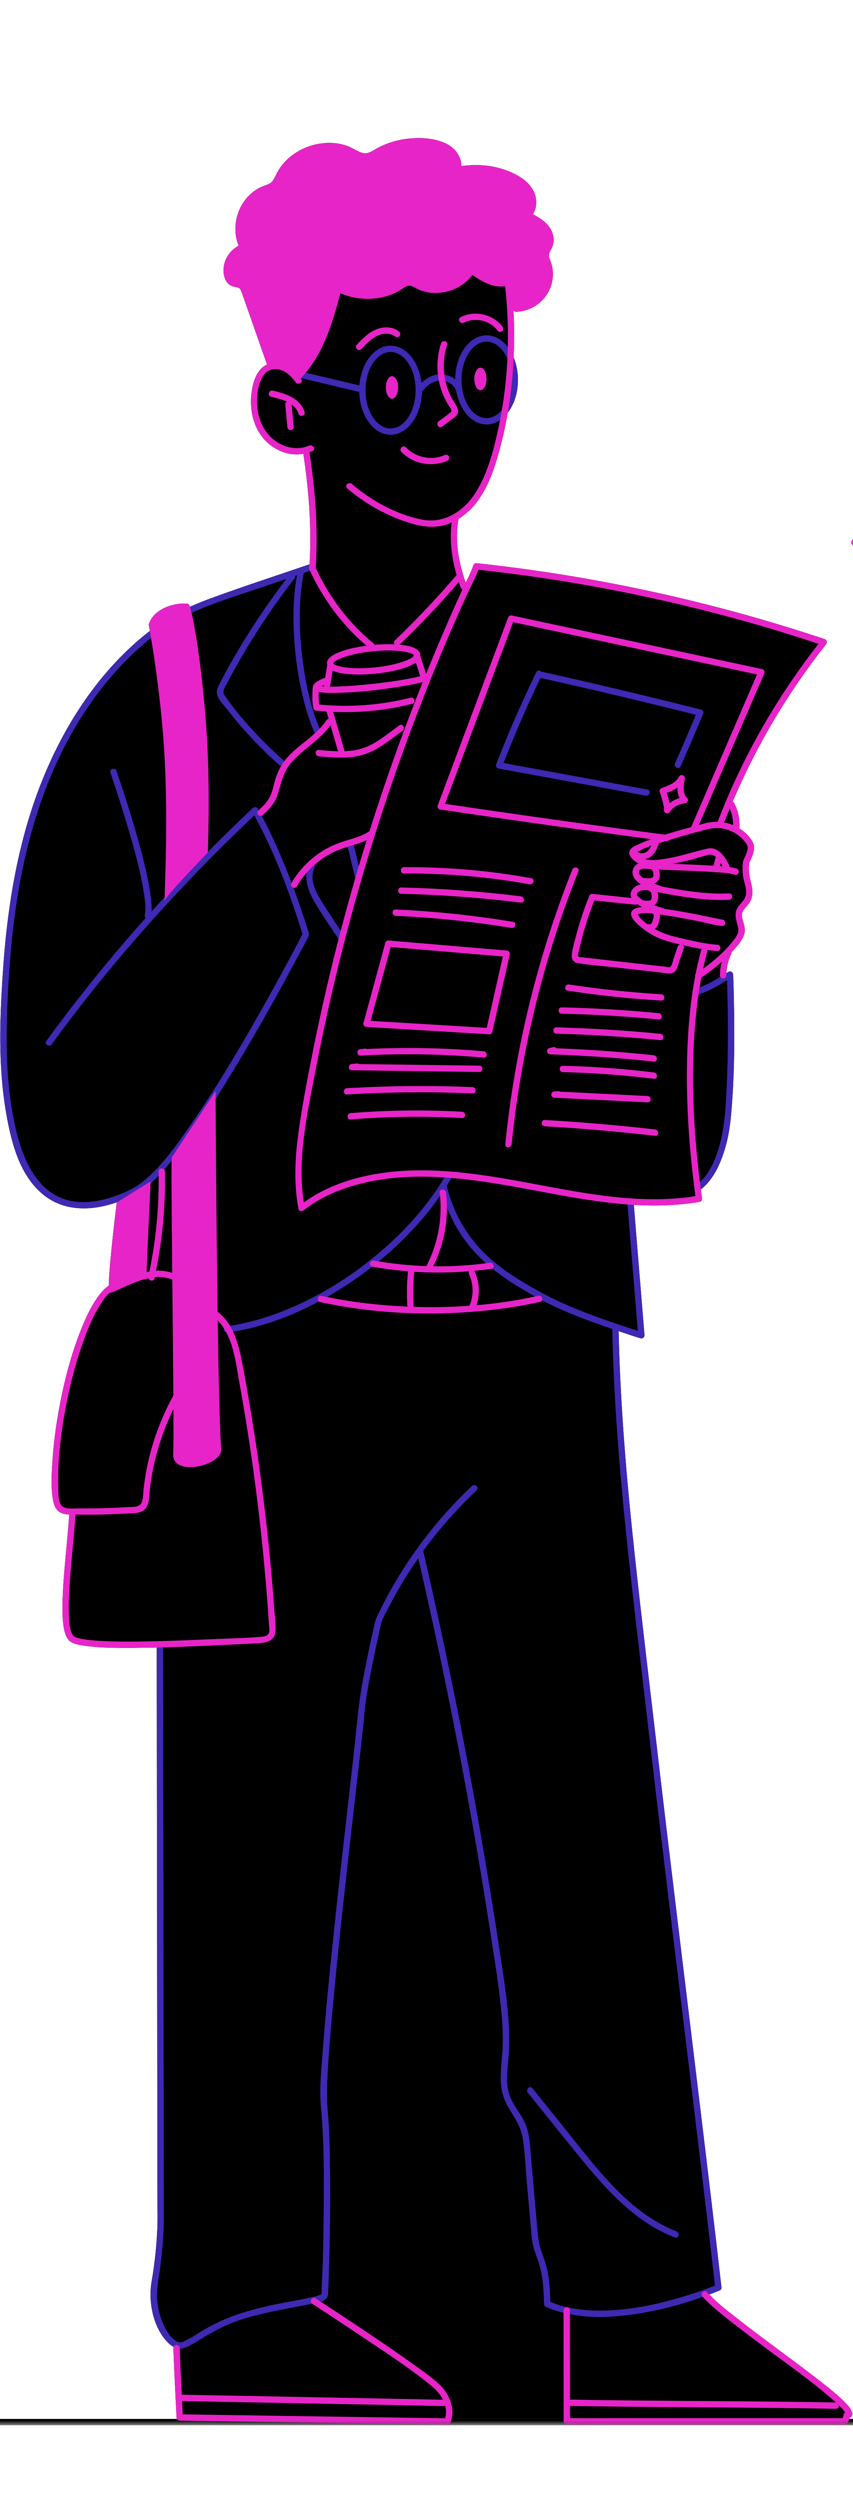 <svg width="124" height="363" viewBox="0 0 124 363" fill="none" xmlns="http://www.w3.org/2000/svg">
<g clip-path="url(#clip0_782_1107)">
<mask id="mask0_782_1107" style="mask-type:luminance" maskUnits="userSpaceOnUse" x="-13" y="-49" width="284" height="402">
<path d="M-12.979 -48.667H271V352.255H-12.979V-48.667Z" fill="white"/>
</mask>
<g mask="url(#mask0_782_1107)">
<path fill-rule="evenodd" clip-rule="evenodd" d="M93.485 123.886C93.479 123.887 93.472 123.887 93.464 123.888C93.46 123.888 93.457 123.889 93.453 123.889C93.465 123.888 93.477 123.887 93.485 123.886ZM21.867 172.224L21.867 172.22L21.885 171.838M213.604 328.291C213.7 328.289 213.797 328.285 213.893 328.281C214 328.276 214.107 328.271 214.213 328.265" fill="black"/>
<path fill-rule="evenodd" clip-rule="evenodd" d="M93.453 123.889C93.465 123.888 93.477 123.887 93.485 123.886L93.464 123.888L93.453 123.889Z" fill="black"/>
<path fill-rule="evenodd" clip-rule="evenodd" d="M105.041 125.802C104.911 125.791 104.776 125.776 104.646 125.765C104.692 125.614 104.729 125.469 104.776 125.323C104.823 125.406 104.875 125.489 104.922 125.573C104.968 125.646 104.994 125.729 105.041 125.802ZM94.989 127.146C94.989 127.14 94.989 127.14 95 127.14C94.989 127.14 94.989 127.156 94.989 127.166C94.979 127.156 94.979 127.156 94.989 127.146ZM94.989 126.88H94.979V126.87L94.989 126.88ZM94.823 126.401C94.812 126.401 94.812 126.401 94.812 126.39H94.823V126.401ZM94.593 134.182C94.593 134.182 94.599 134.182 94.62 134.172C94.609 134.182 94.599 134.182 94.593 134.192V134.182ZM94.666 134.146C94.672 134.135 94.671 134.135 94.692 134.125C94.682 134.135 94.672 134.146 94.666 134.156V134.146ZM21.885 171.838C22.291 171.479 22.687 171.099 23.057 170.703C23.119 175.385 22.666 180.052 21.718 184.635C21.578 184.661 21.448 184.708 21.312 184.745C21.405 181.995 21.759 174.513 21.867 172.224L21.867 172.22L21.885 171.838ZM47.125 99.661C47.015 99.651 46.895 99.646 46.786 99.635C46.885 99.578 46.995 99.526 47.099 99.479C47.099 99.541 47.109 99.609 47.125 99.661ZM46.37 99.531C46.37 99.541 46.37 99.541 46.38 99.541C46.406 99.531 46.38 99.531 46.37 99.531ZM46.458 99.812H46.468C46.468 99.817 46.458 99.817 46.458 99.817V99.812ZM81.922 335.833C81.932 340.969 81.932 346.104 81.932 351.25H65.635C66.109 349.396 65.145 347.406 63.781 346.161C62.583 345.057 61.203 344.114 59.875 343.177C56.192 340.547 52.427 338.041 48.64 335.557C47.963 335.109 47.291 334.666 46.609 334.224C46.958 334.109 47.265 333.953 47.474 333.713C47.76 333.385 47.698 332.776 47.718 332.359C47.755 331.578 47.781 330.781 47.802 329.989C47.963 324.661 48.041 319.333 47.958 314C47.922 311.604 47.875 309.187 47.661 306.802C47.557 305.687 47.515 304.588 47.531 303.463C47.623 299.783 47.952 296.112 48.279 292.452L48.297 292.26C48.75 287.229 49.265 282.203 49.812 277.177C50.349 272.208 50.911 267.245 51.474 262.286C51.88 258.745 52.297 255.203 52.682 251.656C52.786 250.76 52.87 249.87 52.953 248.974C53.203 246.151 53.791 243.349 54.354 240.573C54.604 239.375 54.854 238.187 55.12 236.995C55.234 236.5 55.297 235.963 55.479 235.484C55.823 234.562 56.359 233.656 56.817 232.781C57.281 231.906 57.76 231.041 58.26 230.192C59.052 228.844 59.911 227.536 60.797 226.255C64.078 240.396 66.937 254.635 69.385 268.942C70.015 272.614 70.614 276.291 71.187 279.969C71.765 283.687 72.385 287.401 72.791 291.135C72.995 292.969 73.114 294.807 73.099 296.651C73.067 298.422 72.776 300.172 72.791 301.943C72.802 303.489 73.208 304.875 74.01 306.193C74.87 307.604 75.739 308.838 75.995 310.5C76.317 312.547 76.395 314.656 76.578 316.713C76.76 318.76 76.937 320.807 77.125 322.844C77.208 323.791 77.26 324.745 77.416 325.677C77.583 326.64 77.974 327.521 78.286 328.448C78.942 330.422 79.026 332.505 79.099 334.562C79.109 334.708 79.182 334.896 79.328 334.958C80.172 335.338 81.047 335.614 81.922 335.833ZM220.047 97.245L220.057 97.255C220.083 97.255 220.083 97.245 220.047 97.245ZM220.021 97.239C220.01 97.229 219.989 97.208 219.979 97.192C220 97.208 220.021 97.229 220.036 97.239H220.021ZM230.453 326.109C230.573 326.156 230.708 326.172 230.838 326.193C230.541 326.359 230.255 326.552 229.979 326.76C228.198 328.125 226.453 329.536 224.646 330.864C221.541 333.125 218.401 335.338 215.244 337.531C215.125 335.432 214.911 333.338 214.526 331.291C214.359 330.385 214.166 329.14 213.604 328.291C213.7 328.289 213.797 328.285 213.893 328.281C214 328.276 214.107 328.271 214.213 328.265C214.458 328.245 214.672 328.062 214.672 327.807C214.698 320.39 214.755 312.979 214.849 305.568C214.948 297.37 215.078 289.172 215.265 280.974C215.437 273.01 215.651 265.041 215.937 257.078C216.067 253.453 216.203 249.838 216.369 246.224C216.567 242.151 216.646 237.989 217.708 234.026C217.718 234.083 217.744 234.135 217.776 234.192C218.541 242.401 219.583 250.588 220.656 258.755C222.01 269.172 223.474 279.573 224.958 289.974C226.192 298.614 227.458 307.245 228.708 315.875C229.067 318.39 229.437 320.901 229.776 323.416C229.849 323.953 229.942 324.604 230.01 325.213C230.015 325.307 230.015 325.406 230.026 325.51V325.63C230.093 325.906 230.182 326.015 230.453 326.109Z" fill="black"/>
<path fill-rule="evenodd" clip-rule="evenodd" d="M105.041 125.802C104.911 125.791 104.776 125.776 104.646 125.765C104.692 125.614 104.729 125.469 104.776 125.323C104.823 125.406 104.875 125.489 104.922 125.573C104.968 125.646 104.994 125.729 105.041 125.802ZM94.989 127.146C94.989 127.14 94.989 127.14 95 127.14C94.989 127.14 94.989 127.156 94.989 127.166C94.979 127.156 94.979 127.156 94.989 127.146ZM94.989 126.88H94.979V126.87L94.989 126.88ZM94.823 126.401C94.812 126.401 94.812 126.401 94.812 126.39H94.823V126.401ZM94.593 134.182C94.593 134.182 94.599 134.182 94.62 134.172C94.609 134.182 94.599 134.182 94.593 134.192V134.182ZM94.666 134.146C94.672 134.135 94.671 134.135 94.692 134.125C94.682 134.135 94.672 134.146 94.666 134.156V134.146ZM21.885 171.838C22.291 171.479 22.687 171.099 23.057 170.703C23.119 175.385 22.666 180.052 21.718 184.635C21.578 184.661 21.448 184.708 21.312 184.745C21.405 181.995 21.759 174.513 21.867 172.224L21.867 172.22L21.885 171.838ZM47.125 99.661C47.015 99.651 46.895 99.646 46.786 99.635C46.885 99.578 46.995 99.526 47.099 99.479C47.099 99.541 47.109 99.609 47.125 99.661ZM46.37 99.531C46.37 99.541 46.37 99.541 46.38 99.541C46.406 99.531 46.38 99.531 46.37 99.531ZM46.458 99.812H46.468C46.468 99.817 46.458 99.817 46.458 99.817V99.812ZM81.922 335.833C81.932 340.969 81.932 346.104 81.932 351.25H65.635C66.109 349.396 65.145 347.406 63.781 346.161C62.583 345.057 61.203 344.114 59.875 343.177C56.192 340.547 52.427 338.041 48.64 335.557C47.963 335.109 47.291 334.666 46.609 334.224C46.958 334.109 47.265 333.953 47.474 333.713C47.76 333.385 47.698 332.776 47.718 332.359C47.755 331.578 47.781 330.781 47.802 329.989C47.963 324.661 48.041 319.333 47.958 314C47.922 311.604 47.875 309.187 47.661 306.802C47.557 305.687 47.515 304.588 47.531 303.463C47.623 299.783 47.952 296.112 48.279 292.452L48.297 292.26C48.75 287.229 49.265 282.203 49.812 277.177C50.349 272.208 50.911 267.245 51.474 262.286C51.88 258.745 52.297 255.203 52.682 251.656C52.786 250.76 52.87 249.87 52.953 248.974C53.203 246.151 53.791 243.349 54.354 240.573C54.604 239.375 54.854 238.187 55.12 236.995C55.234 236.5 55.297 235.963 55.479 235.484C55.823 234.562 56.359 233.656 56.817 232.781C57.281 231.906 57.76 231.041 58.26 230.192C59.052 228.844 59.911 227.536 60.797 226.255C64.078 240.396 66.937 254.635 69.385 268.942C70.015 272.614 70.614 276.291 71.187 279.969C71.765 283.687 72.385 287.401 72.791 291.135C72.995 292.969 73.114 294.807 73.099 296.651C73.067 298.422 72.776 300.172 72.791 301.943C72.802 303.489 73.208 304.875 74.01 306.193C74.87 307.604 75.739 308.838 75.995 310.5C76.317 312.547 76.395 314.656 76.578 316.713C76.76 318.76 76.937 320.807 77.125 322.844C77.208 323.791 77.26 324.745 77.416 325.677C77.583 326.64 77.974 327.521 78.286 328.448C78.942 330.422 79.026 332.505 79.099 334.562C79.109 334.708 79.182 334.896 79.328 334.958C80.172 335.338 81.047 335.614 81.922 335.833ZM220.047 97.245L220.057 97.255C220.083 97.255 220.083 97.245 220.047 97.245ZM220.021 97.239C220.01 97.229 219.989 97.208 219.979 97.192C220 97.208 220.021 97.229 220.036 97.239H220.021ZM230.453 326.109C230.573 326.156 230.708 326.172 230.838 326.193C230.541 326.359 230.255 326.552 229.979 326.76C228.198 328.125 226.453 329.536 224.646 330.864C221.541 333.125 218.401 335.338 215.244 337.531C215.125 335.432 214.911 333.338 214.526 331.291C214.359 330.385 214.166 329.14 213.604 328.291C213.7 328.289 213.797 328.285 213.893 328.281C214 328.276 214.107 328.271 214.213 328.265C214.458 328.245 214.672 328.062 214.672 327.807C214.698 320.39 214.755 312.979 214.849 305.568C214.948 297.37 215.078 289.172 215.265 280.974C215.437 273.01 215.651 265.041 215.937 257.078C216.067 253.453 216.203 249.838 216.369 246.224C216.567 242.151 216.646 237.989 217.708 234.026C217.718 234.083 217.744 234.135 217.776 234.192C218.541 242.401 219.583 250.588 220.656 258.755C222.01 269.172 223.474 279.573 224.958 289.974C226.192 298.614 227.458 307.245 228.708 315.875C229.067 318.39 229.437 320.901 229.776 323.416C229.849 323.953 229.942 324.604 230.01 325.213C230.015 325.307 230.015 325.406 230.026 325.51V325.63C230.093 325.906 230.182 326.015 230.453 326.109Z" fill="black"/>
<path fill-rule="evenodd" clip-rule="evenodd" d="M270.974 352.172V351.25H251.463C251.458 348.604 251.427 345.969 251.38 343.333C251.307 339.041 251.271 334.729 250.885 330.453C250.807 329.63 250.771 328.698 250.396 327.943C250.541 327.859 250.646 327.693 250.651 327.536C250.698 323.599 250.718 319.661 250.734 315.724C250.755 309.031 250.771 302.338 250.588 295.656C250.515 293.047 250.328 290.484 250.041 287.89C249.343 281.64 248.651 275.39 248.031 269.13C246.812 256.755 246.015 244.37 245.812 231.932C245.619 220.198 245.547 208.328 243.146 196.786C242.849 195.385 242.521 193.995 242.156 192.599C242.213 192.557 242.276 192.515 242.343 192.474C242.677 192.224 242.619 191.901 242.619 191.521V189.208V184.099V184.01C243.359 183.047 243.885 181.953 244.088 180.687C244.39 178.817 244.031 176.989 243.588 175.182C242.703 171.614 241.843 168.047 241.057 164.463C239.922 159.297 238.901 154.099 238.187 148.854C237.854 146.442 237.599 144.021 237.505 141.588C237.396 138.791 237.531 136 237.323 133.198C236.896 127.588 235.703 122.047 233.718 116.786C232.166 112.661 230.166 108.719 227.729 105.057C226.13 102.651 224.349 100.354 222.375 98.25C221.89 97.734 221.401 97.239 220.885 96.76C220.755 96.64 220.63 96.547 220.505 96.474C220.286 96.359 220.057 96.307 219.739 96.297C218.963 96.26 218.182 96.37 217.416 96.51C217.5 96.406 217.536 96.281 217.489 96.12C217.177 95.052 216.75 94.01 216.343 92.969C216.021 92.13 215.781 90.838 214.984 90.302C214.286 89.833 213.416 90.021 212.625 90.297C212.75 90.192 212.817 90.047 212.75 89.844C212.114 87.942 211.661 86.015 211.817 84C211.958 82.172 212.505 80.401 213.083 78.677C214.192 75.359 215.51 71.995 214.994 68.432C215.411 68.276 215.817 68.067 216.187 67.781C217.396 66.838 218.015 65.354 218.234 63.88C218.599 61.443 217.932 58.89 217.062 56.625C215.041 51.375 211.083 46.802 205.578 45.125C204.791 44.885 204 44.718 203.198 44.599C203.166 44.599 203.14 44.588 203.114 44.588C199.078 44.057 195.182 45.51 191.718 47.468C189.958 48.463 188.302 49.614 186.64 50.776C185.791 51.37 184.906 51.885 183.901 52.172C182.875 52.453 181.812 52.583 180.797 52.927C178.885 53.573 177.057 54.651 175.396 55.786C173.974 56.75 172.958 58.182 173.557 59.958C173.677 60.318 173.854 60.64 174.057 60.948C172.406 60.937 170.76 61.125 169.146 61.536C167.317 62.005 165.442 62.625 163.755 63.453C162.859 63.89 162 64.411 161.041 64.692C160.062 64.974 159.047 64.864 158.057 64.729C157.302 64.625 156.552 64.562 155.802 64.531C154.583 64.458 153.364 64.495 152.13 64.609C148.125 64.969 144.198 65.989 140.489 67.51C137.672 68.656 134.791 70.021 132.328 71.807C130.838 72.885 129.369 74.005 127.922 75.12C126.5 76.5 126.5 76.5 125.104 77.333C125.088 77.338 125.067 77.349 125.057 77.37C124.744 77.625 124.005 78.26 124.005 78.26C124.448 79.293 124.458 79.184 124.458 79.625C124.468 79.635 124.479 79.635 124.479 79.646C124.578 79.739 124.682 79.828 124.781 79.922C126 80.5 128.797 82.203 130 84C130.323 84.49 129.833 84.49 129.5 84C128.578 82.62 126.439 79.75 125.34 79.927C125.594 79.429 124.869 80.01 124.854 79.927C125.047 80.109 125.25 80.286 125.442 80.469C126.755 81.76 129.021 84.099 130.229 85.484C132.776 88.385 135.114 91.474 137.281 94.672C139.104 97.338 140.802 100.078 142.427 102.87C142.416 102.89 142.406 102.901 142.406 102.927C142.39 104.557 142.213 106.182 141.843 107.776C141.76 108.172 141.63 108.469 141.797 108.838C141.897 109.059 142.036 109.271 142.172 109.477L142.187 109.5C141.578 109.76 141.005 110.156 140.599 110.672C139.718 111.786 140.203 112.932 140.442 114.177C140.552 114.755 140.359 114.958 139.896 115.281C139.5 115.547 139.057 115.797 138.75 116.182C138.427 116.583 138.364 117.041 138.494 117.541C138.64 118.13 139.26 118.786 139.156 119.411C139 120.354 138.14 121.109 137.984 122.057C137.901 122.526 138.208 122.989 138.427 123.385C139.359 125.094 140.442 126.734 141.463 128.385C142.583 130.182 143.828 131.979 144.672 133.922C144.708 134 144.744 134.052 144.797 134.088C144.244 134.349 143.646 134.651 143.323 135.125C142.833 135.823 143.083 136.771 143.166 137.557C143.359 139.547 143.562 141.547 143.781 143.541C144.63 151.276 145.656 159.114 147.927 166.583C148.937 169.88 150.385 173.052 152.906 175.489C155.323 177.812 158.333 179.39 161.317 180.864C162.885 181.646 164.484 182.484 166.291 182.338C168.036 182.192 169.776 181.489 171.343 180.755C172.984 179.979 174.427 178.916 175.672 177.599C176.552 176.677 177.369 175.692 178.192 174.713C177.64 176.51 177.13 178.328 176.682 180.161C176.255 181.896 175.739 183.729 176.026 185.531C176.146 186.312 176.458 187.052 176.994 187.651C177.531 188.265 178.276 188.62 178.932 189.088C179.119 189.224 179.276 189.385 179.422 189.541C179.349 190.958 179.328 192.37 179.312 193.791C179.291 195.265 179.161 196.771 179.198 198.255C179.229 199.021 179.604 199.453 180.271 199.791C180.578 199.948 180.89 200.088 181.192 200.224C181.922 209.177 182.609 218.12 183.151 227.083C183.698 236.094 184.104 245.109 184.26 254.135C184.333 258.599 184.224 263.073 184.354 267.526C184.427 269.765 184.666 271.969 185.088 274.161C185.526 276.432 186.005 278.682 186.255 280.984C186.64 284.625 186.771 288.297 186.994 291.958C187.213 295.458 187.437 298.974 187.666 302.484C188.119 309.484 188.588 316.489 189.005 323.489C189.052 324.198 189.088 324.911 189.135 325.62C189.146 325.823 189.265 326.005 189.468 326.062C190.854 326.442 192.239 326.745 193.63 327.031C193.51 327.166 193.411 327.323 193.297 327.453C192.755 328.12 192.192 328.755 191.619 329.38C186.89 334.489 181.109 338.317 174.703 340.969C173.338 341.541 171.619 342.151 170.614 343.286C170.078 343.896 169.994 344.854 169.937 345.62C169.802 347.489 170.005 349.396 170.255 351.25H123.453C123.468 351.198 123.5 351.14 123.51 351.078C123.713 351.021 123.875 350.89 123.906 350.578C123.916 350.396 123.849 350.208 123.776 350.036C123.563 349.595 123.196 349.217 122.858 348.869L122.854 348.864C121.614 347.599 120.192 346.521 118.807 345.443C115.005 342.495 111.073 339.719 107.286 336.755L107.062 336.58L106.804 336.379C105.518 335.376 104.229 334.353 103.104 333.182C103.619 332.984 104.146 332.791 104.656 332.573C104.786 332.515 104.906 332.312 104.885 332.177C103.916 323.703 102.901 315.239 101.875 306.776C100.807 297.859 99.713 288.953 98.635 280.036C97.593 271.432 96.557 262.828 95.552 254.229C94.442 244.771 93.297 235.328 92.281 225.87C91.218 216.094 90.354 206.291 90.02 196.463C89.984 195.411 89.958 194.354 89.927 193.291L90.184 193.378L90.185 193.379L90.549 193.502C91.401 193.79 92.249 194.073 93.104 194.333C93.375 194.416 93.713 194.187 93.687 193.89L92.328 177.297C92.276 176.51 92.208 175.739 92.145 174.963C95.338 175.146 98.552 175.057 101.718 174.521C101.994 174.474 102.078 174.177 102.041 173.958C101.984 173.541 101.942 173.13 101.885 172.713C103.823 171.192 104.849 168.729 105.494 166.427C106.104 164.297 106.281 162.073 106.437 159.87C106.786 154.901 106.786 149.901 106.677 144.922C106.656 143.791 106.63 142.656 106.583 141.521C106.567 141.187 106.198 140.932 105.89 141.125C105.791 141.187 105.687 141.245 105.599 141.307C105.64 140.359 105.864 139.427 106.281 138.562C106.328 138.479 106.333 138.38 106.328 138.286C106.437 138.177 106.557 138.062 106.656 137.942C107.265 137.271 107.932 136.505 108.198 135.62C108.349 135.104 108.244 134.604 108.109 134.099C108.005 133.703 107.859 133.307 107.849 132.89C107.849 132.422 108.119 132.088 108.411 131.75C108.885 131.224 109.26 130.708 109.354 129.979C109.448 129.224 109.26 128.463 109.067 127.729C108.89 127.047 108.849 126.364 108.885 125.656C108.885 125.614 108.922 125.406 108.932 125.276C108.958 125.219 108.974 125.166 109.005 125.109C109.364 124.317 109.854 123.302 109.484 122.437C109.125 121.614 108.422 120.942 107.692 120.427C107.619 120.38 107.536 120.333 107.463 120.286C107.479 120.234 107.5 120.166 107.5 120.104C107.552 118.885 107.276 117.677 106.724 116.599C106.677 116.505 106.593 116.453 106.5 116.416C109.104 110.323 112.302 104.474 116.057 99.015C117.333 97.156 118.677 95.338 120.073 93.578C120.297 93.302 120.224 92.922 119.869 92.802C111.614 90.047 103.213 87.739 94.713 85.896C90.01 84.875 85.276 83.989 80.51 83.25C76.77 82.672 73.015 82.182 69.245 81.776C69.036 81.75 68.859 81.932 68.802 82.114C68.515 82.963 68.109 83.786 67.703 84.604C66.807 82.109 66.245 79.286 66.484 76.614C66.526 76.198 66.578 75.781 66.661 75.37V75.338C67.38 74.896 68.036 74.354 68.609 73.745C70.984 71.192 72.036 67.614 72.885 64.312C73.255 62.864 73.552 61.406 73.807 59.932C74.724 58.755 75.297 57.057 75.297 55.166C75.297 53.979 75.062 52.87 74.666 51.911C74.77 49.635 74.77 47.359 74.64 45.078C74.703 45.187 74.823 45.271 75 45.271C78.343 45.182 80.864 42.182 80.297 38.885C80.224 38.458 80.093 38.083 79.937 37.687C79.724 37.151 79.734 36.864 80.041 36.359C80.448 35.682 80.593 34.995 80.416 34.218C80.078 32.687 78.776 31.802 77.474 31.109C77.974 30.302 78.073 29.302 77.807 28.375C77.427 27.088 76.395 26.13 75.255 25.495C72.802 24.114 69.849 23.708 67.067 24.12C67.088 22.833 66.276 21.661 65.14 21.005C63.687 20.187 61.843 19.989 60.208 20.067C58.427 20.14 56.672 20.588 55.083 21.385C54.307 21.771 53.531 22.489 52.62 22.192C51.87 21.948 51.224 21.458 50.479 21.192C47.922 20.286 44.927 20.823 42.729 22.359C41.604 23.146 40.708 24.166 40.109 25.406C39.906 25.807 39.718 26.281 39.343 26.557C39.01 26.797 38.578 26.89 38.208 27.047C37.614 27.286 37.073 27.614 36.588 28.031C34.422 29.859 33.62 33.073 34.687 35.682C33.588 36.265 32.776 37.318 32.557 38.562C32.437 39.245 32.474 39.974 32.77 40.609C33.109 41.328 33.625 41.593 34.385 41.703C34.948 41.797 35.01 42.12 35.187 42.62C35.37 43.125 35.547 43.625 35.724 44.12C36.073 45.125 36.427 46.12 36.776 47.125C37.448 49.062 38.135 51 38.817 52.937C37.614 53.468 37.015 54.797 36.729 56.088C35.963 59.474 36.922 63.333 40.083 65.151C41.328 65.87 42.729 66.14 44.099 65.901C44.89 71.192 45.317 76.594 44.995 81.942C40.328 83.536 35.64 85.067 31.015 86.745C29.859 87.161 28.713 87.609 27.599 88.12C27.505 87.859 27.422 87.713 27.359 87.692C26.27 87.427 22.437 87.974 21.614 90.703C21.614 90.703 21.682 91.031 21.781 91.625C21.005 92.213 20.25 92.838 19.531 93.484C13.323 99.062 8.849 106.328 5.843 114.057C2.468 122.765 1 132.109 0.401 141.401C0.083 146.166 -0.12 150.979 0.203 155.75C0.359 158.125 0.656 160.505 1.119 162.859C1.515 164.885 2.031 166.906 2.864 168.802C3.963 171.276 5.718 173.562 8.244 174.677C10.333 175.599 12.651 175.646 14.859 175.177C15.593 175.021 16.354 174.797 17.093 174.536L16.968 174.614C16.968 174.614 15.854 183.573 15.807 186.682C15.234 187.057 14.745 187.62 14.349 188.146C13.37 189.448 12.661 190.953 12.031 192.442C10.323 196.536 9.224 200.906 8.458 205.271C8.073 207.489 7.786 209.734 7.635 211.984L7.626 212.123C7.498 214.049 7.358 216.15 7.755 218.047C7.869 218.593 8.088 219.125 8.531 219.468C8.974 219.817 9.51 219.89 10.057 219.922C9.864 222.916 9.521 225.896 9.291 228.88C9.177 230.375 9.088 231.87 9.078 233.364C9.078 234.489 9.104 235.651 9.354 236.755C9.5 237.39 9.75 238.094 10.343 238.442C10.885 238.765 11.562 238.87 12.177 238.958C14.393 239.292 16.673 239.292 18.907 239.291L19.104 239.291C20.333 239.281 21.562 239.265 22.781 239.234C22.781 240.083 22.786 240.942 22.786 241.802C22.786 244.39 22.786 246.989 22.797 249.583C22.797 253.333 22.807 257.078 22.807 260.828C22.817 265.291 22.823 269.755 22.823 274.219C22.833 278.885 22.843 283.557 22.843 288.224C22.854 292.651 22.859 297.062 22.859 301.489C22.869 305.208 22.869 308.922 22.88 312.63C22.88 315.161 22.88 317.708 22.89 320.245C22.89 321.166 22.916 322.088 22.89 323C22.797 325.786 22.51 328.599 22.031 331.338C21.541 334.187 22.224 337.76 24.208 339.958C24.494 340.281 24.849 340.573 25.224 340.786C25.208 340.833 25.198 340.896 25.198 340.963C25.328 344.328 25.494 347.682 25.666 351.041C25.666 351.114 25.698 351.187 25.734 351.25H-12.979V352.172H250.229H251.01H270.974ZM105.041 125.802C104.911 125.791 104.776 125.776 104.646 125.765C104.692 125.614 104.729 125.469 104.776 125.323C104.823 125.406 104.875 125.489 104.922 125.573C104.968 125.646 104.994 125.729 105.041 125.802ZM94.989 127.146C94.989 127.14 94.989 127.14 95 127.14C94.989 127.14 94.989 127.156 94.989 127.166C94.979 127.156 94.979 127.156 94.989 127.146ZM94.989 126.88H94.979V126.87L94.989 126.88ZM94.823 126.401C94.812 126.401 94.812 126.401 94.812 126.39H94.823V126.401ZM94.593 134.182C94.593 134.182 94.599 134.182 94.62 134.172C94.609 134.182 94.599 134.182 94.593 134.192V134.182ZM94.666 134.146C94.672 134.135 94.671 134.135 94.692 134.125C94.682 134.135 94.672 134.146 94.666 134.156V134.146ZM21.885 171.838C22.291 171.479 22.687 171.099 23.057 170.703C23.119 175.385 22.666 180.052 21.718 184.635C21.578 184.661 21.448 184.708 21.312 184.745C21.405 181.995 21.759 174.513 21.867 172.224L21.867 172.22L21.885 171.838ZM47.125 99.661C47.015 99.651 46.895 99.646 46.786 99.635C46.885 99.578 46.995 99.526 47.099 99.479C47.099 99.541 47.109 99.609 47.125 99.661ZM46.37 99.531C46.37 99.541 46.37 99.541 46.38 99.541C46.406 99.531 46.38 99.531 46.37 99.531ZM46.458 99.812H46.468C46.468 99.817 46.458 99.817 46.458 99.817V99.812ZM81.922 335.833C81.932 340.969 81.932 346.104 81.932 351.25H65.635C66.109 349.396 65.145 347.406 63.781 346.161C62.583 345.057 61.203 344.114 59.875 343.177C56.192 340.547 52.427 338.041 48.64 335.557C47.963 335.109 47.291 334.666 46.609 334.224C46.958 334.109 47.265 333.953 47.474 333.713C47.76 333.385 47.698 332.776 47.718 332.359C47.755 331.578 47.781 330.781 47.802 329.989C47.963 324.661 48.041 319.333 47.958 314C47.922 311.604 47.875 309.187 47.661 306.802C47.557 305.687 47.515 304.588 47.531 303.463C47.623 299.783 47.952 296.112 48.279 292.452L48.297 292.26C48.75 287.229 49.265 282.203 49.812 277.177C50.349 272.208 50.911 267.245 51.474 262.286C51.88 258.745 52.297 255.203 52.682 251.656C52.786 250.76 52.87 249.87 52.953 248.974C53.203 246.151 53.791 243.349 54.354 240.573C54.604 239.375 54.854 238.187 55.12 236.995C55.234 236.5 55.297 235.963 55.479 235.484C55.823 234.562 56.359 233.656 56.817 232.781C57.281 231.906 57.76 231.041 58.26 230.192C59.052 228.844 59.911 227.536 60.797 226.255C64.078 240.396 66.937 254.635 69.385 268.942C70.015 272.614 70.614 276.291 71.187 279.969C71.765 283.687 72.385 287.401 72.791 291.135C72.995 292.969 73.114 294.807 73.099 296.651C73.067 298.422 72.776 300.172 72.791 301.943C72.802 303.489 73.208 304.875 74.01 306.193C74.87 307.604 75.739 308.838 75.995 310.5C76.317 312.547 76.395 314.656 76.578 316.713C76.76 318.76 76.937 320.807 77.125 322.844C77.208 323.791 77.26 324.745 77.416 325.677C77.583 326.64 77.974 327.521 78.286 328.448C78.942 330.422 79.026 332.505 79.099 334.562C79.109 334.708 79.182 334.896 79.328 334.958C80.172 335.338 81.047 335.614 81.922 335.833ZM220.047 97.245L220.057 97.255C220.083 97.255 220.083 97.245 220.047 97.245ZM220.021 97.239C220.01 97.229 219.989 97.208 219.979 97.192C220 97.208 220.021 97.229 220.036 97.239H220.021ZM230.453 326.109C230.573 326.156 230.708 326.172 230.838 326.193C230.541 326.359 230.255 326.552 229.979 326.76C228.198 328.125 226.453 329.536 224.646 330.864C221.541 333.125 218.401 335.338 215.244 337.531C215.125 335.432 214.911 333.338 214.526 331.291C214.359 330.385 214.166 329.14 213.604 328.291C213.7 328.289 213.797 328.285 213.893 328.281C214 328.276 214.107 328.271 214.213 328.265C214.458 328.245 214.672 328.062 214.672 327.807C214.698 320.39 214.755 312.979 214.849 305.568C214.948 297.37 215.078 289.172 215.265 280.974C215.437 273.01 215.651 265.041 215.937 257.078C216.067 253.453 216.203 249.838 216.369 246.224C216.567 242.151 216.646 237.989 217.708 234.026C217.718 234.083 217.744 234.135 217.776 234.192C218.541 242.401 219.583 250.588 220.656 258.755C222.01 269.172 223.474 279.573 224.958 289.974C226.192 298.614 227.458 307.245 228.708 315.875C229.067 318.39 229.437 320.901 229.776 323.416C229.849 323.953 229.942 324.604 230.01 325.213C230.015 325.307 230.015 325.406 230.026 325.51V325.63C230.093 325.906 230.182 326.015 230.453 326.109Z" fill="black"/>
</g>
<path d="M20.578 172.864C18.901 173.984 16.828 174.765 14.859 175.177C12.651 175.64 10.333 175.599 8.245 174.677C5.714 173.562 3.958 171.276 2.87 168.802C2.031 166.901 1.521 164.885 1.12 162.854C0.651 160.505 0.359 158.13 0.203 155.744C-0.12 150.979 0.089 146.166 0.401 141.401C1.005 132.109 2.464 122.771 5.849 114.052C8.849 106.328 13.323 99.057 19.526 93.484C21.172 92.005 22.943 90.651 24.849 89.526C26.797 88.38 28.891 87.515 31.011 86.745C35.646 85.062 40.339 83.531 45.005 81.937C45.568 81.745 45.807 82.635 45.25 82.828C44.886 82.948 44.521 83.073 44.161 83.198C44.156 83.208 44.161 83.213 44.161 83.218C43.828 84.791 43.672 86.39 43.615 87.989C43.495 91.156 43.719 94.343 44.224 97.468C44.688 100.343 45.354 103.239 46.516 105.916C46.75 106.458 45.953 106.927 45.719 106.385C45.073 104.885 44.568 103.333 44.167 101.755C43.354 98.578 42.896 95.302 42.724 92.031C42.578 89.203 42.656 86.328 43.177 83.536C43.083 83.567 42.995 83.599 42.901 83.63C42.922 83.755 42.901 83.885 42.807 84.01C41.307 85.942 39.875 87.927 38.516 89.958C37.313 91.755 36.167 93.593 35.078 95.463C34.542 96.385 34.021 97.312 33.511 98.25C33.245 98.745 32.974 99.25 32.714 99.75C32.427 100.307 32.396 100.635 32.755 101.14C35.172 104.552 38.109 107.651 41.224 110.422C41.672 110.817 41.016 111.468 40.573 111.073C38.667 109.38 36.865 107.562 35.182 105.64C34.458 104.812 33.755 103.958 33.078 103.088C32.542 102.396 31.615 101.531 31.526 100.614C31.479 100.099 31.734 99.635 31.969 99.192C32.214 98.718 32.464 98.25 32.714 97.781C33.276 96.75 33.849 95.734 34.443 94.724C36.609 91.026 39.021 87.474 41.62 84.067C40.823 84.338 40.031 84.609 39.24 84.88C35.328 86.224 31.276 87.385 27.531 89.151C24 90.823 20.922 93.26 18.198 96.036C13.099 101.234 9.323 107.619 6.708 114.385C3.792 121.932 2.302 129.953 1.583 137.984C1.214 142.161 1 146.369 0.974 150.562C0.948 154.744 1.245 158.937 2.094 163.036C3.109 167.927 5.287 173.812 10.99 174.489C12.901 174.713 14.828 174.349 16.63 173.718C18.083 173.213 19.578 172.552 20.781 171.573C23.615 169.265 25.802 166.099 27.865 163.125C30.578 159.208 33.073 155.135 35.484 151.021C37.583 147.432 39.615 143.802 41.589 140.14C42.396 138.646 43.193 137.151 43.969 135.64C43.854 135.244 43.729 134.849 43.604 134.458C41.849 128.953 39.755 123.479 36.964 118.406C34.74 120.51 32.552 122.64 30.406 124.823C22.151 133.192 14.438 142.114 7.531 151.63C7.188 152.109 6.385 151.646 6.734 151.166C8.672 148.494 10.677 145.869 12.734 143.291C15.448 139.885 18.266 136.557 21.167 133.312C21.068 133.208 21.011 133.073 21.042 132.901C21.25 131.854 21.073 130.703 20.912 129.666C20.458 126.687 19.646 123.755 18.802 120.864C17.953 117.953 17.026 115.067 16.052 112.198C15.859 111.63 16.75 111.39 16.943 111.953C17.479 113.531 18 115.114 18.5 116.703C19.49 119.838 20.432 122.994 21.172 126.198C21.479 127.557 21.761 128.927 21.927 130.307C22.011 130.984 22.068 131.677 22.031 132.359C26.729 127.151 31.646 122.135 36.755 117.328C36.969 117.13 37.328 117.156 37.479 117.422C38.448 119.146 39.323 120.927 40.136 122.734C41.568 125.922 42.818 129.198 43.932 132.51C44.234 133.396 44.521 134.291 44.797 135.187C44.886 135.484 44.958 135.687 44.828 135.989C44.479 136.781 44.016 137.541 43.615 138.307C42.755 139.932 41.88 141.547 40.995 143.161C38.479 147.744 35.88 152.286 33.125 156.734C30.443 161.067 27.651 165.422 24.328 169.302C23.214 170.604 22.011 171.906 20.578 172.864ZM106.583 141.526C106.568 141.187 106.198 140.932 105.891 141.125C104.375 142.067 102.708 143.161 100.964 143.604C100.391 143.755 100.635 144.646 101.208 144.494C102.776 144.093 104.281 143.208 105.682 142.343C105.781 145.015 105.818 147.692 105.813 150.369C105.802 152.974 105.755 155.578 105.62 158.182C105.5 160.396 105.396 162.672 104.943 164.849C104.422 167.323 103.464 170.354 101.375 171.963C100.912 172.323 101.37 173.119 101.839 172.76C103.807 171.244 104.839 168.75 105.5 166.427C106.104 164.297 106.281 162.073 106.438 159.875C106.787 154.901 106.787 149.906 106.682 144.927C106.656 143.791 106.63 142.656 106.583 141.526ZM50.516 122.869C50.88 124.375 51.245 125.88 51.609 127.385C51.75 127.958 52.641 127.713 52.5 127.14C52.136 125.635 51.771 124.13 51.406 122.625C51.266 122.047 50.375 122.291 50.516 122.869ZM44.927 125.547C44.073 127.312 44.719 129.187 45.625 130.791C46.719 132.744 48.052 134.578 49.276 136.448C49.599 136.942 50.401 136.484 50.073 135.984C48.974 134.307 47.839 132.646 46.786 130.942C45.906 129.531 44.922 127.672 45.724 126.015C45.984 125.484 45.188 125.015 44.927 125.547ZM43.583 53.911C43.943 53.995 44.297 54.078 44.651 54.166C47.182 54.765 49.708 55.37 52.24 55.968C52.484 52.729 54.427 50.192 56.776 50.192C59.036 50.192 60.917 52.541 61.276 55.604C62.052 54.838 63.068 54.317 64.182 54.354C64.917 54.375 65.609 54.64 66.167 55.083C66.198 51.552 68.234 48.692 70.729 48.692C73.245 48.692 75.297 51.593 75.297 55.166C75.297 58.734 73.245 61.635 70.729 61.635C68.589 61.635 66.792 59.531 66.302 56.703C66.292 56.682 66.271 56.661 66.266 56.64C65.932 55.791 64.99 55.27 64.104 55.27C63.099 55.27 62.151 55.859 61.563 56.645C61.5 56.724 61.422 56.786 61.339 56.823C61.276 60.317 59.255 63.135 56.776 63.135C54.307 63.135 52.292 60.338 52.219 56.864C52.156 56.88 52.083 56.88 52.005 56.864C51.651 56.776 51.292 56.692 50.938 56.609C48.406 56.005 45.87 55.401 43.339 54.797C42.761 54.661 43.005 53.77 43.583 53.911ZM67.089 55.166C67.089 58.224 68.724 60.713 70.729 60.713C72.74 60.713 74.37 58.224 74.37 55.166C74.37 52.104 72.74 49.614 70.729 49.614C68.724 49.614 67.089 52.104 67.089 55.166ZM53.136 56.666C53.136 59.724 54.771 62.213 56.776 62.213C58.786 62.213 60.417 59.724 60.417 56.666C60.417 53.604 58.786 51.114 56.776 51.114C54.771 51.114 53.136 53.604 53.136 56.666ZM72.443 111.593C79.583 112.906 86.724 114.218 93.865 115.531C94.443 115.64 94.693 114.75 94.109 114.646C87.135 113.359 80.167 112.078 73.198 110.797C74.828 106.609 76.62 102.484 78.578 98.442C86.13 100.125 93.656 101.911 101.156 103.797C100.172 106.156 99.172 108.5 98.13 110.833C97.891 111.369 98.688 111.838 98.927 111.297C100.063 108.744 101.167 106.182 102.234 103.604C102.328 103.375 102.13 103.088 101.912 103.036C94.24 101.104 86.542 99.276 78.818 97.552C78.771 97.541 78.734 97.547 78.693 97.547C78.5 97.328 78.125 97.265 77.964 97.604C75.823 101.989 73.875 106.468 72.12 111.026C72.037 111.244 72.214 111.552 72.443 111.593ZM101.88 306.776C102.901 315.239 103.912 323.703 104.885 332.177C104.901 332.317 104.787 332.515 104.656 332.573C103.958 332.875 103.25 333.14 102.537 333.401C99.104 334.635 95.542 335.588 91.927 336.088C87.729 336.672 83.271 336.698 79.328 334.963C79.182 334.901 79.104 334.713 79.099 334.567C79.021 332.505 78.943 330.422 78.281 328.448C77.974 327.521 77.578 326.64 77.417 325.677C77.26 324.739 77.203 323.791 77.12 322.849C76.938 320.807 76.76 318.76 76.578 316.718C76.396 314.656 76.323 312.547 75.995 310.505C75.734 308.838 74.87 307.604 74.016 306.198C73.208 304.875 72.807 303.495 72.792 301.937C72.771 300.172 73.073 298.416 73.094 296.651C73.12 294.807 72.99 292.968 72.792 291.14C72.385 287.401 71.766 283.682 71.188 279.968C70.615 276.291 70.016 272.614 69.391 268.948C66.943 254.635 64.073 240.401 60.802 226.255C59.911 227.536 59.057 228.843 58.266 230.192C57.761 231.041 57.281 231.906 56.818 232.786C56.359 233.661 55.828 234.557 55.479 235.484C55.302 235.958 55.234 236.505 55.125 236.994C54.859 238.187 54.604 239.375 54.359 240.573C53.786 243.343 53.203 246.151 52.953 248.974C52.87 249.869 52.786 250.765 52.688 251.656C52.297 255.203 51.88 258.745 51.479 262.291C50.911 267.25 50.349 272.213 49.813 277.177C49.271 282.198 48.75 287.224 48.297 292.255C47.964 295.984 47.625 299.724 47.536 303.468C47.511 304.588 47.563 305.682 47.661 306.802C47.875 309.192 47.922 311.599 47.958 314C48.036 319.328 47.969 324.666 47.802 329.989C47.781 330.781 47.755 331.573 47.719 332.364C47.698 332.776 47.766 333.385 47.474 333.713C46.969 334.297 45.823 334.416 45.125 334.562C43.552 334.901 41.958 335.166 40.38 335.489C38.557 335.859 36.729 336.276 34.958 336.854C33.151 337.442 31.464 338.302 29.833 339.265C28.839 339.849 27.839 340.599 26.729 340.968C25.755 341.297 24.844 340.661 24.208 339.958C22.224 337.76 21.537 334.187 22.037 331.338C22.511 328.599 22.802 325.786 22.891 323.005C22.917 322.088 22.891 321.161 22.891 320.245C22.886 317.708 22.88 315.166 22.88 312.63C22.875 308.916 22.87 305.203 22.865 301.489C22.859 297.067 22.854 292.646 22.844 288.218C22.839 283.552 22.833 278.885 22.828 274.218C22.823 269.755 22.818 265.297 22.813 260.833C22.807 257.083 22.802 253.328 22.797 249.578C22.792 246.989 22.787 244.396 22.787 241.802C22.787 240.833 22.781 239.864 22.781 238.901C22.781 238.302 23.703 238.307 23.703 238.901C23.703 239.135 23.703 239.369 23.703 239.604C23.708 241.39 23.708 243.177 23.714 244.963C23.719 248.13 23.724 251.297 23.724 254.458C23.729 258.573 23.74 262.682 23.745 266.791C23.75 271.354 23.755 275.916 23.761 280.479C23.766 285.052 23.771 289.63 23.781 294.208C23.787 298.359 23.792 302.515 23.797 306.666C23.802 309.901 23.802 313.14 23.807 316.375C23.813 318.265 23.813 320.156 23.818 322.052C23.818 324.536 23.578 327.026 23.255 329.489C23.042 331.119 22.682 332.666 22.886 334.317C23.073 335.875 23.568 337.479 24.458 338.786C24.797 339.281 25.234 339.781 25.792 340.041C26.136 340.198 26.333 340.156 26.703 339.995C27.896 339.474 28.984 338.672 30.115 338.036C33.401 336.182 36.932 335.229 40.609 334.5C42.12 334.203 43.641 333.953 45.141 333.62C45.609 333.515 46.109 333.422 46.552 333.224C46.609 333.198 46.703 333.151 46.75 333.125C46.75 333.12 46.755 333.125 46.755 333.12C46.745 331.661 46.88 330.187 46.917 328.729C46.99 326.14 47.031 323.552 47.052 320.968C47.094 315.984 47.125 310.968 46.656 306.005C46.396 303.244 46.729 300.375 46.932 297.62C47.271 293.005 47.724 288.396 48.193 283.791C48.719 278.677 49.276 273.567 49.854 268.458C50.339 264.146 50.839 259.838 51.328 255.526C51.604 253.093 51.828 250.656 52.109 248.224C52.432 245.396 52.995 242.593 53.573 239.812C53.802 238.698 54.047 237.583 54.297 236.474C54.427 235.88 54.531 235.333 54.792 234.781C58.151 227.646 62.88 221.166 68.63 215.76C69.063 215.354 69.714 216.005 69.281 216.416C66.427 219.099 63.818 222.047 61.521 225.218C63.411 233.369 65.172 241.547 66.797 249.755C68.24 257.057 69.573 264.385 70.797 271.734C71.406 275.406 71.995 279.083 72.552 282.765C73.099 286.364 73.708 289.979 73.938 293.62C74.057 295.448 74.057 297.271 73.896 299.093C73.745 300.828 73.49 302.651 74.099 304.323C74.635 305.791 75.75 306.958 76.37 308.39C77.005 309.864 77.047 311.515 77.182 313.093C77.51 316.807 77.823 320.521 78.167 324.229C78.255 325.172 78.401 326.073 78.719 326.963C79.016 327.797 79.333 328.604 79.526 329.468C79.875 331.041 79.953 332.651 80.01 334.255C82.104 335.13 84.391 335.474 86.651 335.515C90.703 335.599 94.75 334.812 98.625 333.698C99.99 333.302 101.333 332.864 102.662 332.375C103.063 332.229 103.453 332.078 103.849 331.916C103.875 331.906 103.901 331.89 103.927 331.88C103.823 330.963 103.719 330.047 103.615 329.135C102.625 320.599 101.599 312.067 100.568 303.541C99.484 294.583 98.385 285.625 97.302 276.666C96.271 268.161 95.25 259.651 94.266 251.14C93.156 241.526 91.969 231.922 90.979 222.291C89.974 212.552 89.208 202.781 89 192.984C86.771 192.218 84.547 191.411 82.37 190.5C80 189.505 77.75 188.302 75.552 186.968C72.813 185.307 70.198 183.375 68.177 180.864C66.365 178.609 65.037 176.005 64.26 173.224C63.136 174.885 61.891 176.468 60.542 177.958C56.886 182.005 52.531 185.463 47.802 188.182C43.276 190.781 38.297 192.771 33.104 193.5C32.521 193.583 32.271 192.692 32.859 192.609C35.656 192.218 38.396 191.453 41.026 190.427C46.021 188.484 50.682 185.619 54.786 182.192C58.761 178.88 62.307 174.979 64.896 170.489C65.193 169.974 65.99 170.437 65.693 170.953C65.443 171.385 65.177 171.802 64.912 172.218C64.943 172.265 64.969 172.312 64.984 172.375C65.818 175.729 67.474 178.849 69.839 181.369C72 183.682 74.672 185.422 77.401 186.984C79.5 188.182 81.625 189.229 83.865 190.119C86.771 191.276 89.729 192.302 92.714 193.239C92.667 192.661 92.62 192.083 92.573 191.505C92.12 185.974 91.667 180.437 91.214 174.906C91.167 174.312 92.089 174.317 92.141 174.906C92.203 175.703 92.271 176.5 92.333 177.291C92.787 182.828 93.24 188.359 93.693 193.89C93.714 194.187 93.375 194.422 93.104 194.338C92.042 194.01 90.99 193.651 89.932 193.297C89.958 194.354 89.984 195.411 90.016 196.468C90.349 206.291 91.224 216.093 92.281 225.864C93.302 235.328 94.448 244.771 95.552 254.224C96.552 262.833 97.589 271.437 98.635 280.036C99.714 288.948 100.802 297.859 101.88 306.776ZM46.75 333.146C46.745 333.25 46.729 333.198 46.75 333.146ZM92.708 321.864C94.365 323.114 96.162 324.146 98.094 324.901C98.646 325.12 98.891 324.229 98.339 324.015C91.328 321.265 86.677 314.755 82.12 309.099C80.547 307.14 78.969 305.182 77.391 303.224C77.016 302.76 76.365 303.422 76.734 303.88C79.464 307.26 82.162 310.672 84.927 314.026C87.276 316.87 89.755 319.635 92.708 321.864ZM165.74 84.187C165.724 84.192 165.708 84.198 165.693 84.198C165.672 84.203 165.656 84.218 165.63 84.218C164.818 84.291 164 84.453 163.198 84.62C159.151 85.453 155.354 87.005 151.667 88.833C150.005 89.656 148.297 90.5 146.771 91.557C146.563 91.703 146.26 91.593 146.141 91.395C145.906 91.005 145.672 90.614 145.438 90.224C143.813 87.515 142.182 84.812 140.557 82.104C140.427 81.89 140.51 81.593 140.724 81.474C141.568 80.989 142.422 80.526 143.276 80.067C146.547 78.317 149.891 76.557 153.458 75.505C155.589 74.875 157.797 74.395 160.005 74.151C160.167 74.135 160.328 74.255 160.406 74.38C160.641 74.765 160.875 75.145 161.109 75.531C162.724 78.156 164.339 80.781 165.953 83.406C166.005 83.453 166.037 83.52 166.052 83.588C166.162 83.828 166.037 84.047 165.839 84.145C165.813 84.166 165.776 84.177 165.74 84.187ZM164.87 83.395C164.755 83.213 164.641 83.026 164.526 82.843C162.943 80.265 161.354 77.687 159.771 75.104C159.042 75.192 158.318 75.317 157.599 75.453C156.037 75.755 154.484 76.13 152.969 76.62C151.13 77.208 149.391 78.015 147.656 78.859C145.609 79.859 143.583 80.922 141.599 82.041C141.75 82.297 141.901 82.552 142.057 82.807C143.599 85.375 145.146 87.948 146.688 90.515C147.078 90.265 147.474 90.026 147.875 89.797C151.26 87.854 154.865 86.125 158.573 84.901C160.604 84.234 162.729 83.672 164.87 83.395Z" fill="#3E29B3"/>
<mask id="mask1_782_1107" style="mask-type:luminance" maskUnits="userSpaceOnUse" x="-20" y="7" width="187" height="346">
<path d="M-20 33.5L70.5 7L123 95L167 352.256H7L-20 33.5Z" fill="white"/>
</mask>
<g mask="url(#mask1_782_1107)">
<path d="M39.641 56.719C41.495 57.152 43.635 57.808 44.281 59.829C44.463 60.397 43.573 60.636 43.391 60.074C43.208 59.495 42.844 59.074 42.391 58.74C42.495 59.829 42.594 60.912 42.698 62.001C42.724 62.245 42.469 62.459 42.234 62.459C41.969 62.459 41.797 62.245 41.776 62.001C41.672 60.902 41.568 59.808 41.464 58.709C41.448 58.548 41.557 58.407 41.698 58.324C40.964 57.975 40.12 57.777 39.396 57.61C38.818 57.475 39.062 56.584 39.641 56.719ZM65.469 59.251C65.344 59.037 65.198 58.834 65.068 58.62C64.557 57.766 64.177 56.829 63.927 55.86C63.422 53.886 63.484 51.792 64.115 49.855C64.297 49.292 65.193 49.532 65.005 50.1C64.297 52.272 64.359 54.631 65.187 56.766C65.396 57.303 65.656 57.824 65.963 58.313C66.224 58.735 66.583 59.173 66.588 59.699C66.588 60.225 66.219 60.506 65.833 60.792C65.307 61.183 64.781 61.574 64.255 61.959C63.776 62.313 63.318 61.516 63.786 61.167C64.312 60.777 64.844 60.391 65.37 59.995C65.703 59.745 65.672 59.594 65.469 59.251ZM58.349 65.615C57.937 65.183 58.594 64.532 59.005 64.959C60.406 66.428 62.739 66.928 64.609 66.089C64.833 65.985 65.104 66.016 65.24 66.251C65.354 66.454 65.302 66.782 65.073 66.886C62.828 67.897 60.062 67.402 58.349 65.615ZM66.958 46.063C69.042 44.985 71.719 45.631 73.104 47.511C73.25 47.714 73.135 48.027 72.937 48.141C72.708 48.277 72.453 48.178 72.307 47.98C71.229 46.516 69.031 46.032 67.427 46.86C66.901 47.136 66.432 46.339 66.958 46.063ZM51.875 50.042C52.713 49.157 53.594 48.266 54.745 47.808C55.776 47.397 57.062 47.407 57.964 48.105C58.161 48.256 58.271 48.495 58.13 48.735C58.016 48.928 57.698 49.053 57.5 48.897C56.766 48.334 55.776 48.35 54.948 48.714C53.984 49.141 53.239 49.944 52.526 50.694C52.12 51.126 51.463 50.469 51.875 50.042ZM34.385 41.704C34.948 41.798 35.01 42.12 35.187 42.62C35.37 43.126 35.547 43.626 35.724 44.12C36.073 45.126 36.427 46.12 36.776 47.126C37.448 49.063 38.135 51.001 38.818 52.938C37.614 53.469 37.016 54.798 36.729 56.089C35.964 59.475 36.922 63.334 40.083 65.152C41.333 65.876 42.734 66.141 44.099 65.902C44.906 71.287 45.333 76.782 44.974 82.225C44.911 82.344 44.885 82.49 44.958 82.647C46.844 86.834 49.745 90.792 53.276 93.761C51.87 93.944 50.573 94.235 49.573 94.6C48.151 95.121 47.463 95.73 47.531 96.417C47.536 96.459 47.562 96.496 47.573 96.532C47.573 96.537 47.568 96.542 47.568 96.542C47.458 97.173 47.359 97.803 47.255 98.438C47.214 98.438 47.167 98.444 47.114 98.464C46.693 98.641 45.469 99.141 45.484 99.756C45.458 99.808 45.443 99.865 45.443 99.933C45.411 100.917 45.339 101.891 45.557 102.86C45.604 103.068 45.807 103.173 46.005 103.199C46.489 103.246 46.974 103.287 47.464 103.318C47.562 103.673 47.667 104.027 47.771 104.381C47.656 104.397 47.542 104.464 47.458 104.584C45.979 106.803 43.505 108.037 41.755 110.006C40.849 111.027 40.292 112.162 39.937 113.48C39.729 114.261 39.568 115.074 39.187 115.792C38.786 116.542 38.161 117.126 37.547 117.699C37.114 118.105 37.771 118.756 38.203 118.35C38.781 117.808 39.359 117.256 39.792 116.589C40.198 115.949 40.432 115.219 40.63 114.49C41.031 113.001 41.453 111.704 42.516 110.542C44.239 108.667 46.536 107.402 48.047 105.329C48.411 106.584 48.776 107.839 49.141 109.089C48.198 109.074 47.255 108.99 46.328 108.902C45.734 108.85 45.739 109.772 46.328 109.824C48.458 110.022 50.672 110.209 52.755 109.605C54.922 108.98 56.724 107.397 58.526 106.115C59.005 105.772 58.547 104.975 58.062 105.318C56.338 106.548 54.578 108.121 52.51 108.714C51.724 108.943 50.917 109.048 50.099 109.084C49.547 107.178 48.989 105.272 48.437 103.371C52.297 103.542 56.167 103.152 59.922 102.199C60.495 102.053 60.25 101.162 59.677 101.308C55.339 102.407 50.854 102.735 46.401 102.308C46.307 101.709 46.318 101.1 46.344 100.49C46.531 100.527 46.719 100.548 46.891 100.568C47.489 100.631 48.099 100.631 48.698 100.621C52.167 100.558 55.677 100.141 59.094 99.548C59.802 99.423 60.51 99.292 61.203 99.11C61.281 99.089 61.364 99.063 61.453 99.042C59.073 104.975 56.885 110.975 54.885 117.042C54.484 118.261 54.094 119.48 53.708 120.699C53.693 120.709 53.677 120.709 53.661 120.72C52.614 121.428 51.401 121.73 50.203 122.095C49.109 122.433 48.047 122.876 47.062 123.464C45.114 124.636 43.495 126.287 42.354 128.246C42.057 128.761 42.854 129.225 43.151 128.709C44.271 126.787 45.88 125.183 47.823 124.089C48.797 123.537 49.828 123.167 50.896 122.85C51.714 122.605 52.536 122.36 53.307 121.985C50.042 132.48 47.339 143.157 45.224 153.943C44.531 157.469 43.849 161.011 43.37 164.574C42.88 168.219 42.698 171.907 43.391 175.537C43.458 175.912 43.917 175.938 44.161 175.74C47.031 173.449 50.661 172.167 54.239 171.48C57.885 170.782 61.635 170.746 65.323 171.027C73.099 171.626 80.656 173.709 88.385 174.626C92.823 175.157 97.302 175.266 101.724 174.527C101.989 174.48 102.073 174.183 102.042 173.959C100.776 164.683 100.224 155.141 101.354 145.824C101.51 144.532 101.708 143.246 101.953 141.964C102.984 141.277 103.979 140.501 104.917 139.662C104.75 140.303 104.656 140.959 104.651 141.631C104.651 141.881 104.864 142.089 105.114 142.089C105.364 142.089 105.573 141.881 105.573 141.631C105.578 140.574 105.812 139.527 106.276 138.568C106.323 138.475 106.333 138.381 106.323 138.287C106.432 138.173 106.552 138.063 106.656 137.943C107.266 137.277 107.932 136.506 108.193 135.626C108.349 135.11 108.245 134.61 108.109 134.1C108.005 133.709 107.854 133.308 107.849 132.897C107.844 132.423 108.114 132.089 108.411 131.751C108.88 131.22 109.26 130.704 109.354 129.985C109.448 129.225 109.255 128.464 109.068 127.73C108.891 127.042 108.844 126.365 108.88 125.657C108.885 125.621 108.922 125.402 108.927 125.277C108.953 125.225 108.979 125.162 109 125.115C109.364 124.318 109.854 123.308 109.479 122.443C109.125 121.615 108.417 120.938 107.693 120.433C107.614 120.376 107.536 120.334 107.458 120.287C107.479 120.23 107.495 120.173 107.5 120.11C107.552 118.891 107.276 117.683 106.724 116.6C106.677 116.506 106.594 116.449 106.5 116.412C109.104 110.318 112.302 104.48 116.057 99.016C117.333 97.157 118.672 95.344 120.073 93.579C120.292 93.303 120.224 92.923 119.87 92.808C107.047 88.527 93.87 85.324 80.51 83.251C76.766 82.673 73.01 82.183 69.245 81.777C69.036 81.751 68.859 81.938 68.797 82.115C68.51 82.964 68.109 83.792 67.703 84.61C66.672 81.719 66.073 78.391 66.661 75.365C66.661 75.355 66.656 75.35 66.661 75.339C67.375 74.897 68.036 74.355 68.609 73.746C70.979 71.194 72.031 67.615 72.885 64.313C73.781 60.829 74.312 57.251 74.573 53.662C74.776 50.808 74.797 47.938 74.635 45.079C74.703 45.188 74.823 45.272 75 45.272C78.338 45.183 80.859 42.183 80.297 38.886C80.224 38.459 80.094 38.084 79.937 37.683C79.724 37.152 79.734 36.865 80.036 36.36C80.443 35.683 80.594 34.995 80.417 34.219C80.073 32.688 78.776 31.803 77.474 31.11C77.969 30.303 78.073 29.303 77.802 28.376C77.427 27.089 76.391 26.131 75.255 25.495C72.802 24.115 69.844 23.709 67.068 24.12C67.083 22.834 66.271 21.662 65.135 21.006C63.687 20.188 61.839 19.99 60.208 20.069C58.427 20.141 56.672 20.589 55.083 21.386C54.307 21.772 53.531 22.49 52.614 22.194C51.87 21.949 51.224 21.459 50.474 21.188C47.917 20.287 44.927 20.824 42.729 22.36C41.604 23.147 40.708 24.167 40.109 25.407C39.906 25.808 39.719 26.282 39.339 26.558C39.01 26.798 38.573 26.891 38.203 27.048C37.614 27.287 37.068 27.615 36.589 28.032C34.422 29.86 33.614 33.074 34.687 35.683C33.588 36.266 32.776 37.319 32.552 38.563C32.432 39.245 32.469 39.975 32.766 40.61C33.109 41.329 33.625 41.594 34.385 41.704ZM54.208 94.574C55.016 94.496 55.755 94.459 56.417 94.459C58.5 94.459 59.807 94.792 60.12 95.074C60.109 95.131 60.114 95.188 60.13 95.24C60.13 95.246 60.13 95.251 60.135 95.256C59.839 95.704 57.823 96.584 54.437 96.917C50.823 97.277 48.583 96.709 48.453 96.329C48.505 95.917 50.589 94.928 54.208 94.574ZM46.375 99.542C46.427 99.537 46.323 99.527 46.375 99.542ZM46.359 99.542C46.333 99.527 46.318 99.537 46.359 99.542ZM46.396 99.865C46.396 99.871 46.396 99.881 46.396 99.881C46.401 99.886 46.385 99.881 46.396 99.865ZM46.464 99.813C46.526 99.782 46.427 99.844 46.464 99.813ZM46.786 99.631C46.891 99.579 46.995 99.527 47.099 99.48C47.099 99.542 47.104 99.605 47.125 99.662C47.01 99.652 46.891 99.647 46.786 99.631ZM59.479 98.542C58.01 98.824 56.526 99.027 55.036 99.204C53.427 99.391 51.807 99.548 50.187 99.641C49.489 99.678 48.703 99.719 47.964 99.709C47.969 99.688 47.984 99.673 47.989 99.647C48.109 98.886 48.234 98.126 48.364 97.371C49.255 97.803 50.729 97.954 52.177 97.954C53.016 97.954 53.839 97.902 54.526 97.834C56.255 97.667 57.87 97.329 59.068 96.891C59.651 96.678 60.104 96.449 60.443 96.204C60.661 96.865 60.88 97.522 61.078 98.183C61.073 98.188 61.068 98.188 61.057 98.194C60.542 98.334 60.01 98.444 59.479 98.542ZM108.099 122.006C108.307 122.24 108.531 122.516 108.641 122.808C108.792 123.214 108.588 123.678 108.448 124.058C108.338 124.36 108.177 124.641 108.062 124.943C107.953 125.246 107.958 125.6 107.948 125.923C107.932 126.522 107.974 127.121 108.109 127.704C108.281 128.454 108.588 129.261 108.411 130.037C108.234 130.818 107.479 131.256 107.135 131.949C106.786 132.667 106.963 133.423 107.167 134.152C107.307 134.673 107.443 135.094 107.224 135.6C107.036 136.032 106.734 136.433 106.437 136.798C105.25 138.246 103.771 139.548 102.224 140.657C102.401 139.845 102.588 139.037 102.807 138.24C102.838 138.121 102.818 138.022 102.781 137.938C103.276 138.011 103.776 138.068 104.276 138.1C104.87 138.136 104.87 137.209 104.276 137.178C102.969 137.1 101.682 136.839 100.401 136.553C99.078 136.256 97.734 135.99 96.458 135.501C96.026 135.334 95.594 135.126 95.177 134.897C95.213 134.865 95.26 134.85 95.297 134.824C95.578 134.574 95.703 134.157 95.812 133.803C95.906 133.475 95.953 133.131 95.922 132.787C96.167 132.824 96.401 132.865 96.625 132.897C98.312 133.136 99.99 133.459 101.661 133.798C102.75 134.016 103.875 134.365 104.989 134.454C105.573 134.501 105.573 133.605 105.01 133.537C105.01 133.537 105.01 133.537 105.005 133.537C105 133.537 104.995 133.532 104.989 133.532C104.979 133.532 104.984 133.532 104.979 133.532C104.969 133.532 104.969 133.527 104.948 133.527C104.87 133.511 104.792 133.501 104.713 133.485C104.458 133.433 104.203 133.381 103.948 133.329C103.213 133.178 102.484 133.027 101.75 132.876C100.036 132.532 98.323 132.214 96.588 131.975C96.542 131.928 96.479 131.891 96.396 131.865C95.984 131.751 95.536 131.615 95.094 131.459C95.297 131.318 95.463 131.131 95.557 130.881C95.703 130.501 95.693 130.032 95.604 129.636C95.599 129.605 95.583 129.574 95.573 129.537C95.724 129.574 95.88 129.61 96.026 129.636C99.302 130.246 102.646 130.824 105.984 130.657C106.578 130.626 106.583 129.704 105.989 129.73C103.927 129.834 101.864 129.647 99.823 129.35C98.802 129.199 97.786 129.022 96.771 128.839C96.562 128.798 96.354 128.756 96.146 128.709C96.115 128.693 96.094 128.667 96.057 128.657C95.755 128.542 95.422 128.428 95.078 128.303C95.109 128.287 95.146 128.282 95.182 128.266C95.948 127.928 96.057 126.996 95.771 126.266C95.792 126.266 95.812 126.266 95.833 126.272C98.526 126.402 101.224 126.454 103.911 126.641C104.87 126.709 105.896 126.735 106.823 127.022C107.391 127.193 107.635 126.303 107.068 126.131C106.75 126.032 106.422 125.969 106.088 125.917C106.088 125.855 106.073 125.792 106.047 125.725C105.489 124.501 104.396 122.876 102.849 123.225C100.807 123.683 98.833 124.365 96.755 124.693C95.812 124.844 94.74 125.011 93.786 124.756C93.984 124.709 94.172 124.641 94.344 124.548C95.13 124.115 95.547 123.256 95.807 122.433C96.094 122.344 96.38 122.256 96.656 122.173C96.693 122.157 96.734 122.147 96.771 122.136C96.802 122.141 96.833 122.147 96.865 122.152C97.036 122.173 97.156 122.105 97.224 122.001C98.687 121.548 100.151 121.126 101.625 120.73C102.864 120.397 103.995 120.063 105.297 120.36C106.375 120.605 107.364 121.188 108.099 122.006ZM86.396 130.756C88.38 130.959 90.37 131.167 92.359 131.376C92.49 131.386 92.583 131.35 92.656 131.287C92.875 131.443 93.104 131.594 93.354 131.725C92.969 131.735 92.568 131.787 92.24 131.964C90.375 132.996 94.208 135.433 94.943 135.824C96.177 136.48 97.526 136.845 98.885 137.157C98.729 137.178 98.583 137.272 98.516 137.459C98.328 137.996 98.141 138.537 97.958 139.074C97.844 139.397 97.687 140.308 97.385 140.443C97.255 140.506 96.922 140.397 96.792 140.381C96.49 140.35 96.187 140.313 95.885 140.282C95.359 140.22 94.833 140.162 94.307 140.105C92.161 139.86 90.021 139.621 87.875 139.376C86.786 139.256 85.698 139.131 84.604 139.006C84.385 138.985 84.104 139.032 84.026 138.761C83.969 138.553 84.146 138.131 84.193 137.923C84.307 137.423 84.422 136.923 84.552 136.428C85.047 134.501 85.672 132.61 86.396 130.756ZM74.588 90.35C78.557 91.199 82.521 92.048 86.484 92.897C93.021 94.298 99.557 95.694 106.088 97.089C107.406 97.376 108.724 97.657 110.042 97.938C109.01 100.324 107.979 102.704 106.953 105.089C105.187 109.183 103.417 113.282 101.646 117.376C101.255 118.287 100.859 119.199 100.469 120.11C99.609 120.35 98.75 120.574 97.901 120.829C97.49 120.949 97.073 121.074 96.656 121.199C88.213 120.089 79.781 118.923 71.359 117.704C69.135 117.381 66.917 117.053 64.698 116.725C65.792 113.808 66.885 110.891 67.979 107.975C69.812 103.089 71.646 98.204 73.479 93.313C73.849 92.329 74.219 91.339 74.588 90.35ZM93.766 123.808C93.755 123.813 93.734 123.818 93.719 123.824C93.682 123.839 93.641 123.85 93.599 123.86C93.562 123.871 93.531 123.881 93.495 123.886C93.49 123.886 93.448 123.891 93.427 123.897C93.359 123.902 93.292 123.907 93.224 123.902C93.187 123.902 93.156 123.897 93.12 123.897C93.224 123.902 93.099 123.891 93.083 123.886C93.042 123.876 93.005 123.865 92.963 123.855C92.958 123.85 92.927 123.839 92.906 123.834C92.891 123.824 92.859 123.808 92.854 123.808C92.828 123.792 92.802 123.777 92.776 123.761C92.776 123.756 92.724 123.719 92.719 123.714C92.708 123.704 92.703 123.699 92.698 123.688C93.312 123.329 93.99 123.042 94.687 122.803C94.682 122.808 94.677 122.818 94.672 122.829C94.635 122.902 94.599 122.969 94.557 123.042C94.51 123.121 94.458 123.204 94.401 123.282C94.365 123.339 94.401 123.287 94.375 123.318C94.349 123.35 94.323 123.381 94.297 123.407C94.234 123.48 94.167 123.542 94.094 123.61C94.042 123.657 94.088 123.615 94.057 123.641C94.021 123.667 93.99 123.688 93.953 123.709C93.891 123.746 93.828 123.782 93.766 123.808ZM104.771 125.324C104.823 125.407 104.875 125.496 104.922 125.574C104.963 125.647 105 125.725 105.042 125.803C104.911 125.792 104.781 125.777 104.646 125.772C104.687 125.621 104.729 125.469 104.771 125.324ZM104.047 124.475C103.932 124.886 103.818 125.298 103.708 125.709C102.245 125.61 100.781 125.553 99.318 125.496C98.807 125.475 98.297 125.454 97.786 125.433C98.63 125.272 99.469 125.089 100.302 124.876C101.224 124.636 102.135 124.324 103.068 124.121C103.448 124.037 103.781 124.193 104.062 124.443C104.062 124.454 104.052 124.459 104.047 124.475ZM92.896 126.511C93.062 126.058 93.734 126.147 94.115 126.173C94.276 126.183 94.437 126.188 94.599 126.199C94.62 126.214 94.646 126.225 94.667 126.24C94.713 126.282 94.755 126.329 94.797 126.376C94.792 126.365 94.786 126.365 94.781 126.35C94.786 126.36 94.797 126.371 94.807 126.386C94.807 126.386 94.812 126.391 94.818 126.397C94.823 126.402 94.818 126.402 94.818 126.402C94.849 126.443 94.875 126.49 94.896 126.537C94.901 126.548 94.901 126.548 94.906 126.553C94.906 126.558 94.906 126.553 94.906 126.563C94.927 126.61 94.943 126.662 94.953 126.709C94.963 126.74 94.963 126.792 94.974 126.834C94.979 126.834 94.979 126.829 94.979 126.85C94.979 126.855 94.984 126.86 94.984 126.86C94.984 126.865 94.984 126.876 94.99 126.881C94.984 126.876 94.984 126.871 94.984 126.865C94.984 126.902 94.99 126.943 94.99 126.98C94.99 127.037 94.99 127.089 94.99 127.147C94.99 127.141 94.99 127.141 94.995 127.136C94.99 127.141 94.99 127.167 94.984 127.178C94.984 127.193 94.984 127.199 94.979 127.199C94.974 127.225 94.963 127.251 94.958 127.277C94.948 127.292 94.943 127.308 94.932 127.324C94.927 127.329 94.927 127.329 94.927 127.329C94.906 127.35 94.891 127.365 94.87 127.386C94.88 127.381 94.88 127.376 94.896 127.371C94.885 127.376 94.88 127.381 94.87 127.391C94.865 127.391 94.865 127.397 94.859 127.397C94.838 127.417 94.828 127.417 94.828 127.412C94.812 127.423 94.792 127.433 94.771 127.449C94.781 127.443 94.781 127.438 94.797 127.438C94.786 127.438 94.771 127.449 94.755 127.454C94.74 127.464 94.719 127.47 94.713 127.47C94.698 127.475 94.677 127.48 94.656 127.485C94.62 127.496 94.583 127.506 94.547 127.511C94.521 127.516 94.474 127.522 94.453 127.522C94.333 127.532 94.213 127.542 94.088 127.537C94.021 127.537 93.948 127.532 93.88 127.522C93.854 127.522 93.833 127.522 93.807 127.516C93.76 127.506 93.708 127.501 93.656 127.49C93.594 127.475 93.526 127.475 93.463 127.485C93.312 127.365 93.172 127.24 93.052 127.095C92.922 126.928 92.812 126.719 92.896 126.511ZM94.255 129.287C94.307 129.334 94.365 129.376 94.437 129.407C94.422 129.397 94.406 129.391 94.406 129.391C94.411 129.397 94.437 129.407 94.448 129.412C94.453 129.417 94.474 129.428 94.49 129.438C94.469 129.428 94.531 129.475 94.542 129.485C94.547 129.496 94.557 129.501 94.562 129.511C94.583 129.542 94.599 129.568 94.62 129.6C94.63 129.615 94.672 129.725 94.646 129.652C94.62 129.574 94.661 129.693 94.667 129.709C94.682 129.751 94.693 129.798 94.703 129.845C94.713 129.881 94.724 129.917 94.729 129.954C94.729 129.959 94.729 129.959 94.729 129.964C94.729 129.969 94.729 129.964 94.729 129.97C94.74 130.053 94.745 130.141 94.74 130.225C94.74 130.261 94.74 130.298 94.734 130.334C94.734 130.35 94.734 130.36 94.729 130.376C94.719 130.449 94.708 130.522 94.682 130.589C94.672 130.605 94.661 130.626 94.651 130.647C94.641 130.657 94.625 130.673 94.604 130.688C94.604 130.693 94.599 130.693 94.594 130.699C94.573 130.709 94.552 130.719 94.531 130.73C94.505 130.74 94.474 130.751 94.448 130.761C94.422 130.766 94.396 130.772 94.37 130.777C94.359 130.777 94.338 130.787 94.312 130.787C94.307 130.787 94.297 130.792 94.286 130.792C94.297 130.792 94.297 130.792 94.307 130.787C94.276 130.792 94.24 130.792 94.208 130.792C94.099 130.798 93.99 130.792 93.88 130.787C93.865 130.782 93.849 130.782 93.828 130.777C93.844 130.782 93.849 130.782 93.87 130.787C93.854 130.782 93.838 130.782 93.823 130.777H93.818C93.812 130.777 93.802 130.777 93.797 130.777C93.771 130.772 93.734 130.766 93.786 130.772C93.76 130.766 93.734 130.761 93.708 130.761C93.672 130.751 93.63 130.746 93.594 130.735C93.562 130.725 93.526 130.73 93.49 130.73C93.24 130.574 93 130.407 92.797 130.214C92.656 130.084 92.568 130.006 92.594 129.865C92.661 129.475 93.203 129.298 93.536 129.266C93.771 129.246 94.01 129.261 94.255 129.287ZM94.854 132.683C94.885 132.688 94.911 132.699 94.943 132.704C94.953 132.709 94.963 132.714 94.974 132.725C94.979 132.725 94.979 132.73 94.984 132.73C94.984 132.735 94.984 132.735 94.984 132.735C94.99 132.746 94.995 132.751 95 132.761C95.016 132.777 95.005 132.777 94.995 132.772C95.005 132.808 95.016 132.844 95.021 132.865C95.026 132.897 95.026 132.928 95.026 132.954C95.026 133.022 95.021 133.089 95.016 133.157C95.016 133.162 95.016 133.157 95.01 133.162C95.005 133.199 95 133.23 94.995 133.266C94.979 133.345 94.958 133.423 94.937 133.496C94.896 133.636 94.849 133.777 94.797 133.912C94.786 133.943 94.776 133.975 94.76 134.006C94.76 134.011 94.76 134.011 94.755 134.016C94.76 134.011 94.755 134.022 94.755 134.016C94.74 134.042 94.724 134.068 94.708 134.1C94.719 134.089 94.713 134.084 94.729 134.079C94.719 134.084 94.708 134.105 94.698 134.115C94.687 134.126 94.677 134.136 94.667 134.147C94.677 134.141 94.672 134.141 94.698 134.126C94.682 134.131 94.672 134.141 94.661 134.152C94.656 134.157 94.656 134.152 94.656 134.157C94.651 134.162 94.641 134.162 94.635 134.167C94.63 134.173 94.625 134.173 94.62 134.178C94.63 134.173 94.635 134.167 94.641 134.173C94.641 134.167 94.625 134.173 94.615 134.178C94.609 134.183 94.604 134.188 94.594 134.188C94.588 134.188 94.578 134.199 94.594 134.188C94.578 134.193 94.562 134.199 94.557 134.199C94.536 134.204 94.516 134.209 94.495 134.214C94.443 134.214 94.396 134.219 94.344 134.214C94.318 134.214 94.297 134.214 94.271 134.209C94.234 134.204 94.198 134.193 94.156 134.188C94.12 134.178 94.078 134.162 94.036 134.152C94.031 134.147 94.021 134.152 94.016 134.147C93.75 133.943 93.495 133.725 93.26 133.485C93.099 133.329 92.943 133.162 92.828 132.964C92.797 132.912 92.771 132.829 92.74 132.761C92.76 132.751 92.786 132.735 92.849 132.714C93.427 132.568 94.088 132.568 94.75 132.631C94.781 132.652 94.812 132.673 94.854 132.683ZM92.672 132.777C92.661 132.782 92.625 132.777 92.672 132.777ZM106.573 119.813C106.151 119.636 105.719 119.511 105.271 119.433C105.536 118.756 105.802 118.084 106.078 117.412C106.406 118.173 106.568 118.985 106.573 119.813ZM69.547 82.73C82.807 84.178 95.943 86.73 108.781 90.355C112.208 91.319 115.609 92.371 118.984 93.49C114.198 99.621 110.104 106.277 106.849 113.345C105.937 115.313 105.099 117.318 104.318 119.339C103.703 119.329 103.088 119.391 102.479 119.553C102.187 119.626 101.896 119.72 101.599 119.798C102.588 117.506 103.578 115.219 104.562 112.933C106.333 108.834 108.099 104.74 109.87 100.641C110.271 99.709 110.677 98.772 111.083 97.839C111.193 97.584 111.125 97.23 110.807 97.162C106.703 96.282 102.599 95.402 98.495 94.527C91.958 93.126 85.427 91.73 78.891 90.334C77.401 90.011 75.911 89.694 74.422 89.376C74.161 89.319 73.943 89.449 73.854 89.699C72.698 92.777 71.542 95.855 70.385 98.938C68.552 103.824 66.719 108.714 64.885 113.6C64.463 114.725 64.042 115.85 63.62 116.975C63.542 117.188 63.708 117.506 63.943 117.542C72.51 118.813 81.088 120.032 89.677 121.193C91.338 121.417 93.005 121.636 94.667 121.855C94.036 122.084 93.406 122.324 92.797 122.605C92.385 122.792 91.807 123.032 91.568 123.443C91.167 124.147 92.031 124.907 92.557 125.23C92.646 125.287 92.74 125.334 92.838 125.381C92.677 125.443 92.521 125.532 92.385 125.657C91.927 126.084 91.828 126.746 92.094 127.298C92.318 127.761 92.703 128.121 93.156 128.412C92.62 128.522 92.12 128.798 91.838 129.303C91.62 129.683 91.62 130.053 91.786 130.391C89.885 130.193 87.984 129.996 86.083 129.798C85.87 129.777 85.708 129.959 85.641 130.136C84.906 131.975 84.281 133.85 83.771 135.756C83.531 136.667 83.245 137.605 83.13 138.537C83.042 139.214 83.318 139.751 84.021 139.86C85.963 140.167 87.953 140.308 89.906 140.527C91.937 140.756 93.969 140.985 96 141.214C96.771 141.303 97.844 141.673 98.302 140.824C98.536 140.397 98.651 139.886 98.807 139.428C99.005 138.855 99.208 138.282 99.406 137.704C99.474 137.501 99.401 137.339 99.271 137.24C99.474 137.287 99.682 137.334 99.885 137.381C100.588 137.537 101.297 137.688 102.005 137.818C101.969 137.865 101.937 137.923 101.917 137.996C101.604 139.141 101.338 140.303 101.109 141.47C101.031 141.579 101.016 141.709 101.042 141.829C100.422 145.115 100.099 148.459 99.948 151.792C99.729 156.714 99.891 161.647 100.302 166.553C100.505 168.938 100.776 171.318 101.088 173.693C93.088 174.943 85.021 173.298 77.167 171.829C69.818 170.459 62.25 169.214 54.792 170.449C51.036 171.068 47.266 172.355 44.172 174.605C43.167 168.324 44.656 161.818 45.828 155.662C47.01 149.48 48.38 143.339 49.937 137.246C53.078 124.99 56.974 112.928 61.604 101.157C62.896 97.865 64.245 94.6 65.656 91.355C66.365 89.719 67.094 88.084 67.833 86.459C68.391 85.23 69.068 84.001 69.547 82.73ZM67.229 85.589C67.161 85.725 67.094 85.86 67.036 85.99C66.385 87.423 65.745 88.86 65.115 90.303C64.021 92.798 62.969 95.313 61.943 97.839C61.943 97.839 61.943 97.844 61.937 97.844C61.672 96.98 61.364 96.126 61.104 95.261C61.109 95.199 61.114 95.136 61.109 95.074C61.021 94.173 59.693 93.761 58.094 93.61C61.104 90.719 63.974 87.683 66.698 84.522C66.786 84.792 66.875 85.058 66.974 85.319C67.026 85.454 67.12 85.542 67.229 85.589ZM40.719 53.694C41.687 53.969 42.417 54.735 42.989 55.516C43.333 55.995 44.135 55.537 43.781 55.058C43.755 55.022 43.729 54.985 43.698 54.944C46.922 51.662 48.344 46.944 49.479 42.584C51.177 43.303 53.073 43.569 54.901 43.292C55.714 43.173 56.495 42.944 57.245 42.62C57.594 42.459 57.948 42.277 58.271 42.074C58.739 41.777 59.193 41.344 59.781 41.532C60.187 41.652 60.557 41.917 60.958 42.084C61.344 42.251 61.76 42.37 62.182 42.444C62.969 42.584 63.771 42.574 64.568 42.423C66.193 42.141 67.667 41.245 68.667 39.928C69.969 40.819 71.443 41.704 73.068 41.605C73.187 41.594 73.307 41.579 73.432 41.558C74.167 48.261 73.917 55.131 72.542 61.74C71.859 64.969 71.021 68.407 69.302 71.266C67.615 74.094 64.703 76.126 61.297 75.444C57.578 74.694 53.995 72.704 51.125 70.261C50.672 69.881 50.016 70.537 50.469 70.917C53.135 73.183 56.239 74.917 59.589 75.949C61.286 76.464 63.052 76.74 64.776 76.214C65.083 76.126 65.375 76.001 65.661 75.871C65.318 78.391 65.661 81.063 66.385 83.532C66.344 83.553 66.297 83.584 66.26 83.631C63.458 86.897 60.5 90.027 57.396 93.006C57.214 93.183 57.229 93.397 57.339 93.558C56.344 93.516 55.307 93.553 54.432 93.626C54.411 93.558 54.375 93.49 54.302 93.428C50.724 90.537 47.812 86.626 45.891 82.459C46.281 76.855 45.828 71.209 44.989 65.662C45.135 65.61 45.281 65.563 45.427 65.501C45.974 65.261 45.5 64.469 44.964 64.699C43.297 65.428 41.411 65.042 39.979 63.99C38.547 62.938 37.708 61.308 37.469 59.574C37.239 57.959 37.375 55.803 38.354 54.438C38.901 53.673 39.833 53.444 40.719 53.694ZM57.875 56.256C57.875 57.162 57.474 57.897 56.984 57.897C56.495 57.897 56.094 57.162 56.094 56.256C56.094 55.35 56.495 54.62 56.984 54.62C57.474 54.62 57.875 55.35 57.875 56.256ZM70.729 55.027C70.729 55.933 70.333 56.667 69.838 56.667C69.349 56.667 68.953 55.933 68.953 55.027C68.953 54.126 69.349 53.391 69.838 53.391C70.333 53.391 70.729 54.126 70.729 55.027ZM94.974 126.834C94.979 126.844 94.979 126.855 94.984 126.86C94.984 126.865 94.984 126.865 94.984 126.865C94.974 126.844 94.974 126.834 94.974 126.834ZM94.797 126.376C94.802 126.381 94.802 126.381 94.807 126.381C94.812 126.391 94.818 126.397 94.818 126.402C94.823 126.412 94.812 126.402 94.797 126.376ZM94.99 127.147C94.99 127.152 94.99 127.162 94.99 127.167C94.99 127.173 94.984 127.173 94.984 127.178C94.984 127.188 94.979 127.193 94.979 127.199C94.974 127.204 94.974 127.178 94.99 127.147ZM94.833 127.412C94.833 127.407 94.854 127.397 94.875 127.386C94.87 127.386 94.87 127.391 94.87 127.391C94.865 127.397 94.859 127.397 94.854 127.402C94.844 127.407 94.838 127.407 94.833 127.412ZM94.771 127.449C94.766 127.449 94.76 127.454 94.755 127.454C94.755 127.454 94.75 127.454 94.745 127.459C94.734 127.464 94.724 127.464 94.713 127.47C94.713 127.47 94.729 127.459 94.771 127.449ZM94.37 130.777C94.349 130.777 94.333 130.782 94.312 130.787C94.312 130.787 94.312 130.787 94.307 130.787C94.359 130.777 94.375 130.772 94.37 130.777ZM93.786 130.772C93.792 130.772 93.812 130.777 93.828 130.777C93.823 130.777 93.823 130.777 93.818 130.777C93.807 130.777 93.797 130.772 93.786 130.772ZM94.667 134.147C94.661 134.147 94.661 134.152 94.661 134.152C94.661 134.152 94.656 134.152 94.656 134.157C94.641 134.167 94.641 134.167 94.667 134.147ZM94.62 134.178H94.615C94.604 134.183 94.599 134.183 94.588 134.188C94.594 134.183 94.599 134.183 94.62 134.178ZM94.984 132.735C94.99 132.746 94.99 132.756 94.995 132.772C94.984 132.766 94.99 132.756 94.984 132.735ZM94.708 134.1C94.708 134.1 94.708 134.1 94.703 134.105C94.687 134.136 94.687 134.121 94.708 134.1ZM96.24 116.058C96.328 116.35 96.401 116.641 96.458 116.938C96.495 117.11 96.5 117.147 96.51 117.292C96.521 117.412 96.526 117.537 96.51 117.657C96.484 117.855 96.672 118.053 96.849 118.105C97.057 118.162 97.255 118.063 97.37 117.891C97.865 117.167 98.693 116.751 99.557 116.647C99.927 116.605 100.198 116.162 99.885 115.86C99.167 115.173 99.385 114.001 99.557 113.131C99.557 113.115 99.557 113.1 99.557 113.084C99.562 113.053 99.562 113.032 99.562 113.001C99.557 112.964 99.552 112.928 99.542 112.897C99.542 112.886 99.536 112.871 99.531 112.86C99.484 112.725 99.391 112.605 99.234 112.563C99.213 112.558 99.193 112.563 99.177 112.563C99.031 112.527 98.885 112.568 98.776 112.699C98.755 112.714 98.745 112.735 98.729 112.756C98.724 112.766 98.713 112.766 98.708 112.777C98.224 113.704 97.141 114.095 96.208 114.423C95.99 114.501 95.797 114.746 95.891 114.99C96.021 115.344 96.135 115.699 96.24 116.058ZM98.479 114.365C98.469 114.902 98.552 115.423 98.781 115.886C98.255 116.037 97.771 116.282 97.349 116.621C97.286 116.36 97.219 116.105 97.151 115.865C97.078 115.626 96.995 115.386 96.911 115.147C97.458 114.943 98.005 114.699 98.479 114.365ZM58.719 125.923C64.922 125.876 71.125 126.412 77.229 127.522C77.812 127.626 77.562 128.516 76.984 128.412C70.958 127.318 64.844 126.798 58.719 126.845C58.12 126.85 58.125 125.928 58.719 125.923ZM58.323 128.865C64.135 129.006 69.943 129.438 75.719 130.152C76.302 130.225 76.307 131.147 75.719 131.074C69.943 130.36 64.141 129.928 58.323 129.787C57.729 129.777 57.729 128.85 58.323 128.865ZM57.505 132.068C63.229 132.318 68.932 132.923 74.583 133.86C75.172 133.954 74.922 134.844 74.338 134.746C68.766 133.824 63.146 133.24 57.505 132.99C56.911 132.959 56.911 132.037 57.505 132.068ZM74.104 138.605C74.141 138.433 74.083 138.292 73.99 138.193L73.984 138.188C73.953 138.157 73.927 138.131 73.891 138.11C73.854 138.084 73.812 138.063 73.766 138.053C73.76 138.048 73.755 138.048 73.75 138.048C73.719 138.037 73.693 138.022 73.656 138.022C68.635 137.594 63.609 137.173 58.583 136.746C57.875 136.683 57.167 136.626 56.453 136.563C56.255 136.548 56.057 136.719 56.01 136.902C55.089 140.287 54.161 143.678 53.239 147.063C53.109 147.553 52.974 148.048 52.839 148.537C52.755 148.844 52.989 149.105 53.281 149.121C58.5 149.438 63.714 149.751 68.932 150.063C69.661 150.105 70.391 150.152 71.12 150.193C71.312 150.209 71.521 150.042 71.568 149.855C72.307 146.579 73.047 143.298 73.786 140.022C73.891 139.548 73.995 139.074 74.104 138.605ZM70.995 148.193C70.917 148.548 70.833 148.897 70.755 149.251C65.661 148.943 60.568 148.636 55.474 148.334C54.943 148.298 54.411 148.266 53.875 148.235C54.75 145.032 55.625 141.829 56.495 138.626C56.594 138.256 56.698 137.886 56.797 137.516C61.708 137.928 66.615 138.344 71.526 138.761C72.047 138.803 72.568 138.85 73.094 138.891C72.391 141.996 71.693 145.094 70.995 148.193ZM74.62 157.256C76.333 146.657 79.219 136.251 83.193 126.277C83.406 125.73 84.302 125.97 84.083 126.516C82.963 129.329 81.927 132.178 80.979 135.053C77.661 145.147 75.443 155.594 74.38 166.162C74.318 166.751 73.396 166.751 73.453 166.162C73.755 163.183 74.141 160.209 74.62 157.256ZM82.729 142.959C87.172 143.636 91.641 144.105 96.125 144.376C96.719 144.412 96.719 145.334 96.125 145.298C91.562 145.022 87.01 144.537 82.484 143.85C81.901 143.761 82.151 142.871 82.729 142.959ZM81.651 147.199C81.052 147.183 81.052 146.261 81.651 146.277C86.359 146.381 91.062 146.662 95.755 147.121C96.338 147.178 96.344 148.1 95.755 148.042C91.062 147.584 86.359 147.303 81.651 147.199ZM96 151.037C90.974 150.553 85.932 150.235 80.885 150.1C80.292 150.084 80.292 149.157 80.885 149.178C85.932 149.313 90.974 149.626 96 150.115C96.583 150.173 96.588 151.094 96 151.037ZM95.057 154.157C90.047 153.621 85.016 153.272 79.979 153.105C79.463 153.089 79.344 152.329 79.854 152.199C80.042 152.152 80.224 152.105 80.411 152.058C80.615 152.006 80.776 152.089 80.875 152.219C85.615 152.397 90.344 152.73 95.057 153.235C95.641 153.298 95.646 154.219 95.057 154.157ZM95.068 156.652C90.667 156.11 86.245 155.787 81.812 155.683C81.219 155.667 81.219 154.746 81.812 154.761C86.245 154.865 90.667 155.188 95.068 155.73C95.651 155.798 95.656 156.725 95.068 156.652ZM70.307 153.579C64.354 153.048 58.37 152.949 52.401 153.282C51.885 153.308 51.766 152.443 52.276 152.376C52.526 152.339 52.781 152.303 53.031 152.272C53.141 152.256 53.234 152.282 53.318 152.324C58.979 152.053 64.656 152.152 70.307 152.657C70.896 152.709 70.901 153.631 70.307 153.579ZM69.667 155.662C63.495 155.579 57.323 155.501 51.146 155.417C50.542 155.407 50.568 154.553 51.146 154.496C51.401 154.469 51.656 154.449 51.906 154.423C52.031 154.412 52.125 154.449 52.198 154.511C58.021 154.584 63.844 154.662 69.667 154.74C70.26 154.751 70.26 155.673 69.667 155.662ZM68.698 158.782C62.614 158.516 56.521 158.568 50.443 158.933C49.849 158.964 49.854 158.042 50.443 158.011C50.833 157.99 51.219 157.969 51.609 157.949C51.625 157.949 51.63 157.954 51.646 157.954C57.323 157.652 63.016 157.615 68.698 157.86C69.292 157.886 69.292 158.808 68.698 158.782ZM67.177 162.355C61.776 162.053 56.364 162.121 50.969 162.558C50.375 162.605 50.385 161.683 50.969 161.636C56.364 161.199 61.776 161.131 67.177 161.433C67.766 161.464 67.771 162.386 67.177 162.355ZM94.141 159.152C94.734 159.183 94.734 160.105 94.141 160.074C89.625 159.85 85.109 159.626 80.594 159.402C79.995 159.371 80 158.516 80.594 158.48C80.771 158.464 80.953 158.454 81.13 158.443C81.245 158.433 81.328 158.469 81.396 158.516C85.646 158.73 89.896 158.938 94.141 159.152ZM95.229 164.928C89.901 164.318 84.557 163.86 79.198 163.553C78.609 163.516 78.604 162.594 79.198 162.631C84.557 162.938 89.901 163.397 95.229 164.006C95.818 164.074 95.818 164.996 95.229 164.928ZM78.25 188.157C75.297 188.824 72.292 189.272 69.26 189.532C69.812 187.917 69.719 186.141 68.979 184.579C68.974 184.563 68.958 184.553 68.948 184.542C69.781 184.459 70.604 184.365 71.432 184.246C72.021 184.162 71.771 183.277 71.187 183.36C68.474 183.751 65.729 183.917 62.984 183.876C64.615 180.568 65.281 176.844 64.838 173.178C64.771 172.594 63.844 172.589 63.917 173.178C64.359 176.844 63.698 180.568 61.979 183.85C59.422 183.761 56.875 183.501 54.354 183.042C53.771 182.933 53.526 183.824 54.109 183.928C55.833 184.24 57.573 184.459 59.312 184.605C59.146 186.256 59.109 187.917 59.208 189.574C59.214 189.631 59.229 189.683 59.25 189.73C57.328 189.647 55.411 189.501 53.51 189.282C51.239 189.027 48.989 188.662 46.76 188.178C46.177 188.053 45.932 188.938 46.51 189.068C54.734 190.85 63.359 191.167 71.708 190.188C73.99 189.923 76.255 189.553 78.495 189.048C79.073 188.912 78.828 188.027 78.25 188.157ZM60.104 189.761C60.125 189.709 60.135 189.647 60.13 189.574C60.031 187.938 60.068 186.303 60.229 184.678C62.875 184.85 65.531 184.818 68.177 184.605C68.115 184.735 68.115 184.897 68.182 185.042C68.854 186.459 68.87 188.162 68.25 189.605C65.542 189.803 62.818 189.855 60.104 189.761ZM59.88 343.173C56.193 340.548 52.422 338.042 48.641 335.553C47.719 334.949 46.792 334.339 45.864 333.735C45.364 333.412 44.901 334.209 45.396 334.532C47.734 336.048 50.052 337.584 52.364 339.131C55.766 341.407 59.255 343.652 62.443 346.225C63.224 346.86 63.948 347.553 64.401 348.464C58.255 348.339 52.114 348.22 45.969 348.105C40.458 347.996 34.953 347.891 29.443 347.792C28.437 347.772 27.432 347.751 26.427 347.735C26.312 345.48 26.208 343.22 26.125 340.964C26.099 340.376 25.177 340.371 25.198 340.964C25.323 344.324 25.489 347.683 25.667 351.042C25.682 351.292 25.87 351.501 26.13 351.501C30.536 351.568 34.943 351.631 39.344 351.699C46.312 351.803 53.286 351.907 60.255 352.011C61.854 352.032 63.453 352.058 65.052 352.079C65.198 352.084 65.391 351.996 65.453 351.85C66.323 349.845 65.302 347.542 63.786 346.162C62.578 345.058 61.203 344.121 59.88 343.173ZM51.839 350.964C44.87 350.86 37.901 350.756 30.927 350.652C29.474 350.631 28.026 350.61 26.573 350.584C26.536 349.943 26.505 349.298 26.474 348.657C29.495 348.714 32.516 348.772 35.531 348.829C41.891 348.949 48.25 349.068 54.609 349.188C57.911 349.256 61.208 349.318 64.505 349.386C64.594 349.386 64.661 349.365 64.719 349.339C64.818 349.761 64.859 350.204 64.818 350.636C64.797 350.813 64.76 350.985 64.713 351.152C60.422 351.089 56.13 351.027 51.839 350.964ZM123.771 350.037C123.854 350.209 123.917 350.391 123.901 350.584C123.88 350.891 123.713 351.022 123.51 351.084C123.448 351.313 123.338 351.542 123.281 351.72C123.219 351.917 123.047 352.058 122.838 352.058C122.812 352.058 122.786 352.058 122.766 352.058C122.245 352.105 121.703 352.058 121.182 352.058C120.083 352.058 118.979 352.058 117.88 352.058C114.542 352.058 111.198 352.058 107.854 352.058C104.01 352.058 100.161 352.058 96.312 352.058C93.167 352.058 90.021 352.058 86.875 352.058C85.385 352.058 83.891 352.079 82.396 352.042C82.146 352.032 81.937 351.834 81.937 351.579C81.932 346.214 81.927 340.85 81.927 335.48C81.927 334.886 82.849 334.886 82.849 335.48C82.854 340.699 82.854 345.912 82.859 351.131C82.969 351.131 83.083 351.136 83.193 351.136C84.729 351.152 86.266 351.136 87.802 351.136C91.099 351.136 94.396 351.136 97.693 351.136C101.547 351.136 105.396 351.136 109.245 351.136C112.443 351.136 115.635 351.136 118.833 351.136C120.057 351.136 121.276 351.136 122.5 351.136C122.547 350.99 122.594 350.845 122.635 350.699C122.63 350.537 122.713 350.381 122.849 350.292C122.76 350.147 122.677 350.042 122.552 349.902C122.083 349.36 121.542 348.876 121 348.407C117.792 345.615 114.276 343.167 110.87 340.631C109.12 339.329 107.375 338.016 105.672 336.657C104.443 335.673 103.182 334.667 102.12 333.496C101.724 333.053 102.375 332.402 102.776 332.845C104.104 334.313 105.724 335.542 107.281 336.756C111.073 339.72 115.005 342.49 118.807 345.438C120.198 346.516 121.62 347.605 122.854 348.865C123.193 349.214 123.562 349.595 123.771 350.037ZM23.948 110.381C23.448 100.371 21.614 90.704 21.614 90.704C22.437 87.969 26.265 87.423 27.359 87.699C27.953 87.844 29.568 97.85 30.104 107.412C30.557 115.449 30.208 123.803 30.208 123.803C30.208 123.803 24.224 129.949 23.948 130.772C23.812 131.183 24.469 120.657 23.948 110.381ZM40.068 236.725C40.089 235.626 39.932 234.496 39.849 233.402C39.771 232.277 39.682 231.152 39.589 230.027C39.214 225.563 38.739 221.105 38.172 216.662C37.609 212.214 36.948 207.777 36.187 203.36C35.833 201.277 35.479 199.188 35.047 197.115C34.698 195.459 34.229 193.766 33.307 192.324C32.864 191.626 32.318 191.006 31.661 190.501C31.651 190.496 31.646 190.49 31.635 190.485C31.422 175.61 31.338 158.428 31.338 158.428L24.974 168.058C24.885 168.329 24.953 176.016 25.036 184.834C24.281 184.594 23.479 184.475 22.682 184.511C23.64 179.777 24.078 174.943 23.974 170.11C23.963 169.516 23.036 169.516 23.052 170.11C23.161 174.99 22.708 179.86 21.719 184.636C21.578 184.667 21.443 184.709 21.307 184.746C21.422 181.48 21.896 171.542 21.896 171.542L16.974 174.615C16.974 174.615 15.854 183.574 15.812 186.678C15.229 187.058 14.745 187.626 14.349 188.152C13.364 189.454 12.661 190.954 12.036 192.449C10.318 196.537 9.224 200.912 8.458 205.272C8.073 207.49 7.781 209.73 7.635 211.98C7.505 213.949 7.354 216.105 7.75 218.053C7.864 218.594 8.088 219.126 8.531 219.475C8.974 219.824 9.516 219.897 10.057 219.923C9.864 222.912 9.521 225.891 9.292 228.881C9.177 230.376 9.083 231.871 9.078 233.365C9.073 234.49 9.099 235.652 9.354 236.756C9.5 237.391 9.755 238.095 10.344 238.443C10.885 238.766 11.562 238.871 12.172 238.959C14.458 239.298 16.802 239.298 19.104 239.287C25.021 239.272 30.937 238.928 36.844 238.657C38.25 238.589 40.031 238.558 40.068 236.725ZM8.484 215.803C8.448 214.834 8.463 213.86 8.505 212.891C8.604 210.777 8.844 208.667 9.172 206.579C9.838 202.397 10.838 198.225 12.312 194.246C12.948 192.532 13.682 190.818 14.682 189.282C15.015 188.766 15.437 188.167 15.948 187.725V187.73C16.547 187.73 18.698 186.381 21.073 185.74C21.114 185.74 21.156 185.74 21.203 185.725C21.328 185.683 21.458 185.657 21.583 185.626C21.713 186.011 22.349 186.11 22.458 185.626C22.469 185.568 22.479 185.516 22.489 185.464C23.359 185.381 24.234 185.496 25.047 185.803C25.104 191.61 25.167 197.803 25.198 202.641C23.573 205.6 22.344 208.772 21.583 212.074C21.271 213.417 21.042 214.777 20.88 216.141C20.807 216.751 20.828 217.423 20.661 218.011C20.401 218.928 19.38 218.798 18.604 218.844C17.026 218.943 15.443 219.001 13.859 219.027C13.073 219.037 12.281 219.037 11.489 219.032C10.833 219.022 9.693 219.193 9.13 218.777C8.38 218.225 8.51 216.647 8.484 215.803ZM21.14 238.35C18.703 238.386 16.255 238.407 13.823 238.219C13.036 238.157 12.245 238.084 11.484 237.891C10.958 237.756 10.693 237.693 10.463 237.214C10.088 236.423 10.062 235.443 10.026 234.589C9.969 233.261 10.021 231.933 10.099 230.61C10.271 227.61 10.609 224.621 10.854 221.626C10.901 221.063 10.943 220.501 10.979 219.938C12.542 219.964 14.109 219.954 15.672 219.902C16.5 219.876 17.328 219.839 18.156 219.792C18.89 219.751 19.755 219.798 20.458 219.542C21.765 219.068 21.656 217.469 21.781 216.334C22.234 212.272 23.417 208.298 25.208 204.621C25.224 207.933 25.219 210.334 25.177 211.089C24.974 214.574 32.323 212.803 32.156 210.475C31.943 207.49 31.776 200.074 31.651 191.74C33.87 194.001 34.224 197.631 34.766 200.605C35.531 204.824 36.214 209.063 36.802 213.313C37.391 217.563 37.891 221.824 38.307 226.089C38.51 228.225 38.698 230.365 38.859 232.501C38.943 233.589 39.016 234.683 39.089 235.772C39.114 236.193 39.271 236.844 39.036 237.23C38.818 237.594 38.297 237.652 37.917 237.683C35.281 237.897 32.62 237.938 29.979 238.058C27.036 238.188 24.088 238.298 21.14 238.35Z" fill="#E724C8"/>
</g>
<path d="M217.485 96.12C217.172 95.047 216.755 94.011 216.344 92.969C216.016 92.13 215.776 90.839 214.99 90.308C214.282 89.828 213.417 90.021 212.625 90.297C212.75 90.198 212.818 90.042 212.75 89.844C212.115 87.948 211.662 86.016 211.818 84C211.959 82.177 212.505 80.401 213.084 78.677C214.198 75.344 215.526 71.974 214.99 68.401C214.901 67.813 214.011 68.063 214.099 68.646C214.646 72.271 213.042 75.766 211.959 79.141C211.422 80.808 210.974 82.516 210.875 84.271C210.766 86.271 211.229 88.209 211.86 90.089C211.938 90.323 212.136 90.412 212.328 90.401C212.162 90.464 212 90.526 211.849 90.578C210.755 90.98 209.683 91.422 208.63 91.907C204.516 93.802 200.771 96.401 197.391 99.401C196.526 100.167 195.698 100.969 194.875 101.782C194.875 101.776 194.88 101.766 194.88 101.761C194.719 99.74 193.703 97.688 192.12 96.401C192.193 96.188 192.25 95.974 192.25 95.745C192.25 95.417 192.125 95.073 192.193 94.75C192.255 94.464 192.479 94.224 192.63 93.98C193.193 93.063 193.36 91.938 193.104 90.891C192.844 89.797 192.089 88.969 191.219 88.297C190.969 88.105 190.719 87.922 190.459 87.745C190.297 87.63 189.979 87.495 189.891 87.308C189.766 87.037 190.052 86.641 190.146 86.386C190.245 86.125 190.313 85.855 190.36 85.578C190.683 83.636 189.776 81.891 188.282 80.703C187.625 80.183 186.86 79.808 186.011 79.797C185.469 79.792 184.964 79.938 184.49 80.162C184.464 80.151 184.443 80.13 184.407 80.125C182.787 79.677 180.953 80.224 179.63 81.24C179.099 80.855 178.578 80.427 178.36 79.792C178.058 78.927 178.479 78.407 179.198 77.985C180.511 77.224 181.599 76.136 182.209 74.73C182.912 73.11 182.438 71.573 182.099 69.927C181.74 68.167 181.927 66.375 182.594 64.709C182.813 64.157 181.922 63.917 181.703 64.464C181.021 66.177 180.828 68.042 181.146 69.86C181.323 70.86 181.688 71.839 181.688 72.86C181.688 73.787 181.308 74.641 180.782 75.386C180.287 76.084 179.636 76.662 178.901 77.094C178.224 77.495 177.589 77.88 177.396 78.703C177.078 80.068 177.953 81.073 178.943 81.855C177.99 82.891 177.292 84.474 178.005 85.693C176.323 86.219 175.417 88.313 175.526 90.011C175.646 91.855 176.75 93.802 178.61 94.287C178.344 96.813 180.401 99.334 182.964 99.578C184.219 99.698 185.532 99.344 186.677 98.849C187 98.714 187.349 98.552 187.693 98.36C187.703 98.365 187.709 98.375 187.724 98.386C189.011 98.98 190.745 98.287 191.651 97.203C192.302 97.74 192.808 98.453 193.188 99.198C193.594 99.99 193.886 100.87 193.959 101.761C193.979 102.006 194.157 102.219 194.422 102.219C194.422 102.219 194.422 102.219 194.427 102.219C193.511 103.146 192.615 104.094 191.745 105.063C191.349 105.506 192 106.157 192.396 105.714C195.266 102.526 198.36 99.521 201.828 96.99C205.245 94.505 209.099 92.339 213.162 91.099C213.834 90.891 214.469 90.808 214.808 91.552C215.032 92.032 215.193 92.552 215.391 93.047C215.818 94.141 216.266 95.24 216.599 96.37C216.766 96.938 217.657 96.693 217.485 96.12ZM190.433 97.058C189.969 97.396 189.261 97.74 188.63 97.693C188.88 97.459 189.094 97.203 189.24 96.912C189.5 96.38 188.703 95.912 188.443 96.443C188.084 97.172 187.188 97.61 186.49 97.933C185.526 98.375 184.438 98.683 183.37 98.677C181.104 98.657 179.073 96.313 179.573 94.063C179.625 93.844 179.511 93.532 179.255 93.495C177.604 93.271 176.625 91.719 176.464 90.162C176.308 88.657 177.099 86.438 178.907 86.485C179.282 86.495 179.552 85.953 179.235 85.698C178.021 84.724 178.834 83.261 179.75 82.344C179.948 82.339 180.11 82.177 180.157 81.98C180.172 81.964 180.188 81.948 180.203 81.938C181.042 81.271 182.235 80.855 183.354 80.896C183.209 81.011 183.068 81.13 182.933 81.255C182.49 81.657 183.146 82.308 183.584 81.907C184.25 81.302 185.068 80.714 186.011 80.724C186.63 80.73 187.193 81.021 187.672 81.391C188.985 82.417 189.818 83.974 189.401 85.662C189.214 86.438 188.568 87.162 189.193 87.901C189.776 88.599 190.719 88.974 191.36 89.636C192.089 90.391 192.459 91.427 192.245 92.474C192.068 93.36 191.282 93.995 191.261 94.907C191.245 95.334 191.417 95.755 191.235 96.167C191.078 96.532 190.75 96.834 190.433 97.058ZM191.578 74.828C191.969 73.532 193.172 72.146 194.63 72.125C196.297 72.094 196.511 74.188 196.594 75.438C196.776 78.172 195.703 82.058 192.625 82.719C192.042 82.844 191.797 81.953 192.38 81.834C194.703 81.334 195.589 78.532 195.683 76.448C195.709 75.818 195.677 75.177 195.563 74.558C195.474 74.094 195.396 73.188 194.828 73.063C193.745 72.828 192.735 74.198 192.469 75.073C192.297 75.641 191.407 75.396 191.578 74.828ZM183.75 69.136C183.886 68.907 184.157 68.865 184.38 68.969C186.292 69.88 187.771 71.605 188.386 73.625C188.563 74.198 187.672 74.438 187.495 73.87C186.943 72.068 185.615 70.578 183.917 69.766C183.693 69.657 183.636 69.339 183.75 69.136ZM185.901 75.271C185.901 76.349 185.443 77.23 184.875 77.23C184.308 77.23 183.844 76.349 183.844 75.271C183.844 74.188 184.308 73.308 184.875 73.308C185.443 73.308 185.901 74.188 185.901 75.271ZM192.667 152.526C189.568 158.87 185.344 164.563 180.891 170.016C179.766 171.386 178.636 172.74 177.495 174.094C176.407 175.391 175.344 176.735 174.084 177.87C172.75 179.073 171.151 179.912 169.485 180.547C167.776 181.198 166.011 181.745 164.209 181.162C162.636 180.657 161.12 179.766 159.662 178.995C158.271 178.256 156.901 177.469 155.62 176.547C152.849 174.552 150.891 171.922 149.651 168.75C148.365 165.464 147.599 161.948 146.907 158.495C146.157 154.756 145.594 150.979 145.13 147.188C144.901 145.344 144.698 143.5 144.5 141.657C144.401 140.693 144.302 139.735 144.203 138.771C144.12 137.912 143.901 136.964 143.959 136.099C144.011 135.271 145.328 134.86 145.979 134.558C146.75 134.198 147.547 133.901 148.354 133.641C149.953 133.131 151.594 132.797 153.245 132.511C153.948 132.391 154.657 132.282 155.36 132.172C157.453 137.214 159.542 142.256 161.636 147.297C161.917 147.979 162.203 148.667 162.485 149.349C162.479 149.36 162.474 149.37 162.469 149.381C162.422 149.401 162.37 149.422 162.328 149.464C160.229 151.24 158.125 153.026 156.292 155.084C154.438 157.162 152.979 159.506 151.797 162.021C151.542 162.558 152.339 163.026 152.594 162.49C153.771 159.979 155.219 157.641 157.084 155.578C158.459 154.063 159.979 152.688 161.526 151.349C161.422 151.568 161.323 151.782 161.219 151.995C160.344 153.797 159.386 155.563 158.532 157.375C157.724 159.104 157.078 160.938 157.229 162.875C157.276 163.464 158.198 163.469 158.151 162.875C158.011 161.099 158.589 159.427 159.334 157.844C160.058 156.292 160.875 154.782 161.63 153.25C162.214 152.073 162.766 150.891 163.318 149.703C163.417 149.636 163.469 149.526 163.464 149.396C164.354 147.474 165.224 145.542 166.037 143.584C167.407 140.292 168.61 136.943 169.709 133.552C170.782 130.229 171.834 126.881 173.433 123.766C175.016 120.688 177.13 117.834 180.005 115.854C180.49 115.521 180.032 114.724 179.542 115.063C173.99 118.881 171.433 125.297 169.417 131.453C168.276 134.938 167.13 138.412 165.766 141.818C164.901 143.974 163.974 146.099 163.005 148.214C161.005 143.386 159 138.558 157 133.735C156.698 133 156.396 132.271 156.089 131.537C155.985 131.287 155.797 131.172 155.521 131.219C155.13 131.276 154.735 131.339 154.339 131.401C154.339 131.391 154.344 131.381 154.344 131.37C154.287 130.427 154.938 129.407 155.308 128.578C155.823 127.433 156.328 126.256 156.479 125C156.651 123.552 156.073 122.302 155.485 121.011C155.141 120.256 154.802 119.495 154.62 118.677C154.417 117.761 154.412 116.818 154.334 115.881C154.235 114.615 153.938 113.443 153.344 112.313C153.032 111.714 152.344 110.5 151.485 110.943C150.995 111.193 150.901 111.922 150.813 112.401C150.641 113.282 150.547 114.177 150.459 115.068C150.417 115.448 150.391 115.834 150.36 116.219C147.302 109.631 143.896 103.193 139.979 97.073C136.011 90.88 131.516 84.922 126.12 79.891C125.818 79.61 125.511 79.328 125.203 79.052C125.125 78.985 124.995 78.828 124.875 78.73C124.922 78.688 124.964 78.646 125.011 78.61C125.641 78.052 126.308 77.532 126.969 77.016C128.657 75.688 130.37 74.391 132.094 73.115C134.068 71.657 136.224 70.469 138.438 69.417C142.016 67.709 145.823 66.453 149.745 65.823C151.719 65.505 153.761 65.323 155.766 65.396C157.599 65.459 159.464 66.12 161.287 65.584C162.162 65.328 162.974 64.88 163.782 64.469C164.672 64.021 165.584 63.667 166.521 63.334C168.25 62.714 170.021 62.162 171.854 61.959C172.813 61.855 173.776 61.834 174.74 61.87C175.334 61.886 175.334 60.964 174.74 60.948C172.849 60.88 170.979 61.063 169.146 61.537C167.323 62.005 165.448 62.625 163.755 63.453C162.865 63.891 161.995 64.412 161.037 64.693C160.063 64.98 159.047 64.865 158.063 64.73C156.068 64.464 154.136 64.422 152.125 64.605C148.125 64.964 144.203 65.985 140.485 67.511C137.677 68.662 134.792 70.021 132.328 71.808C130.703 72.99 129.104 74.203 127.516 75.427C126.688 76.063 125.865 76.703 125.058 77.365C124.672 77.683 124.068 78.052 123.823 78.511C123.547 79.026 124.151 79.349 124.479 79.646C125.151 80.24 125.802 80.849 126.443 81.474C127.761 82.761 129.021 84.099 130.229 85.485C132.782 88.391 135.11 91.48 137.287 94.672C139.099 97.339 140.808 100.078 142.422 102.87C142.422 102.891 142.412 102.901 142.412 102.922C142.391 104.558 142.214 106.183 141.849 107.782C141.755 108.177 141.636 108.464 141.797 108.839C141.901 109.073 142.042 109.287 142.183 109.5C141.578 109.761 141.005 110.151 140.599 110.672C139.719 111.782 140.198 112.927 140.443 114.177C140.552 114.756 140.36 114.959 139.891 115.276C139.495 115.552 139.058 115.797 138.75 116.183C138.427 116.578 138.365 117.042 138.49 117.537C138.641 118.131 139.261 118.792 139.157 119.412C139 120.354 138.141 121.104 137.979 122.058C137.901 122.532 138.203 122.985 138.422 123.386C139.36 125.094 140.443 126.729 141.469 128.386C142.584 130.177 143.834 131.985 144.672 133.927C144.703 134 144.745 134.052 144.797 134.094C144.24 134.349 143.646 134.657 143.323 135.125C142.834 135.823 143.084 136.771 143.162 137.558C143.36 139.552 143.563 141.547 143.782 143.537C144.63 151.271 145.662 159.115 147.933 166.578C148.938 169.881 150.391 173.058 152.907 175.485C155.323 177.813 158.339 179.386 161.313 180.87C162.886 181.651 164.485 182.485 166.297 182.339C168.037 182.193 169.776 181.495 171.344 180.756C172.99 179.979 174.427 178.922 175.677 177.604C176.948 176.266 178.104 174.808 179.287 173.391C184.005 167.745 188.646 161.953 192.183 155.474C192.63 154.657 193.058 153.828 193.464 152.995C193.724 152.464 192.927 151.995 192.667 152.526ZM124.63 78.969C124.62 78.985 124.578 79.005 124.63 78.969ZM142.907 128.953C141.844 127.229 140.75 125.526 139.719 123.787C139.453 123.339 139.099 122.693 138.922 122.334C138.912 122.308 138.896 122.276 138.886 122.24C138.907 122.224 138.953 122.016 138.969 121.979C139.172 121.459 139.469 120.974 139.709 120.474C139.875 120.136 140.073 119.766 140.094 119.386C140.136 118.667 139.641 118.099 139.427 117.453C139.266 116.948 139.422 116.735 139.828 116.433C140.157 116.193 140.505 115.979 140.813 115.714C140.839 115.792 140.86 115.87 140.88 115.948C140.912 116.058 140.938 116.167 140.959 116.282C140.969 116.344 140.979 116.407 140.99 116.469C140.995 116.479 140.995 116.479 140.995 116.485C140.995 116.485 140.995 116.485 140.995 116.49C141 116.521 141 116.558 141.005 116.594C141.042 116.927 141.042 117.261 141.021 117.599C141.011 117.844 141.245 118.058 141.485 118.058C141.745 118.058 141.933 117.844 141.948 117.599C141.979 116.969 141.933 116.344 141.782 115.735C141.667 115.282 141.505 114.839 141.427 114.375C141.422 114.339 141.401 114.308 141.386 114.276C141.292 113.511 140.86 112.703 140.985 111.943C141.068 111.438 141.453 111.032 141.854 110.735C142.021 110.615 142.203 110.511 142.386 110.412C142.433 110.386 142.719 110.266 142.547 110.334C142.599 110.313 142.636 110.282 142.672 110.256C143.568 111.625 144.563 113.24 144.328 114.844C144.245 115.427 145.136 115.677 145.219 115.094C145.511 113.078 144.354 111.172 143.308 109.547C143.115 109.245 142.912 108.948 142.735 108.641C142.703 108.589 142.62 108.422 142.625 108.443C142.636 108.427 142.641 108.407 142.662 108.354C142.729 108.141 142.766 107.917 142.808 107.698C143.042 106.594 143.193 105.474 143.271 104.349C145.229 107.823 147.052 111.375 148.766 114.974C149.172 115.823 149.568 116.672 149.959 117.526C150.021 117.662 150.125 117.735 150.235 117.756C150.188 118.386 150.146 119.016 150.115 119.651C150.084 120.245 151.005 120.245 151.037 119.651C151.094 118.537 151.172 117.422 151.266 116.308C151.386 114.844 151.427 113.24 151.901 111.839C151.907 111.844 151.912 111.844 151.917 111.849C151.985 112.006 152.188 112.167 152.282 112.313C152.427 112.542 152.558 112.782 152.672 113.032C153.245 114.219 153.38 115.417 153.469 116.724C153.568 118.219 153.828 119.552 154.438 120.927C154.99 122.188 155.724 123.433 155.573 124.854C155.433 126.141 154.854 127.36 154.328 128.521C153.938 129.386 153.36 130.391 153.422 131.37C153.422 131.438 153.443 131.495 153.469 131.547C150.729 132.011 148.016 132.604 145.485 133.782C145.511 133.683 145.516 133.573 145.469 133.464C144.787 131.886 143.802 130.412 142.907 128.953Z" fill="#E724C8"/>
<path d="M157.021 116.136C160.208 114.386 163.536 112.907 166.968 111.703C167.531 111.506 167.771 112.396 167.218 112.589C163.859 113.771 160.604 115.219 157.484 116.933C156.963 117.219 156.5 116.422 157.021 116.136ZM168.213 115.568C164.807 116.886 161.484 118.401 158.255 120.105C157.729 120.381 158.198 121.177 158.724 120.896C161.88 119.23 165.13 117.745 168.458 116.453C169.005 116.24 168.765 115.349 168.213 115.568ZM159.922 124.735C163.125 123.011 166.463 121.563 169.911 120.401C170.474 120.214 170.234 119.323 169.666 119.516C166.146 120.703 162.729 122.183 159.453 123.938C158.932 124.219 159.396 125.016 159.922 124.735ZM170.948 124.032C167.432 125.23 164.031 126.75 160.786 128.563C160.271 128.855 160.734 129.651 161.255 129.36C164.427 127.584 167.75 126.094 171.192 124.922C171.75 124.73 171.51 123.839 170.948 124.032ZM169.948 129.193C167.427 130.193 164.927 131.25 162.453 132.365C161.911 132.605 162.38 133.401 162.916 133.157C165.317 132.078 167.744 131.052 170.192 130.084C170.739 129.87 170.505 128.974 169.948 129.193ZM167.281 102.698C169.833 101.433 172.521 100.464 175.291 99.797C175.869 99.657 175.625 98.766 175.047 98.907C172.198 99.594 169.437 100.599 166.817 101.901C166.281 102.167 166.75 102.959 167.281 102.698ZM168.088 105.917C170.797 104.709 173.599 103.709 176.458 102.922C177.031 102.766 176.786 101.875 176.213 102.037C173.271 102.844 170.406 103.881 167.619 105.125C167.078 105.365 167.547 106.162 168.088 105.917ZM169.526 110C172.359 108.719 175.244 107.573 178.182 106.558C178.744 106.365 178.5 105.474 177.937 105.667C174.927 106.709 171.963 107.891 169.057 109.203C168.515 109.448 168.984 110.24 169.526 110ZM170.349 113.938C173.317 112.443 176.422 111.235 179.614 110.318C180.187 110.157 179.942 109.266 179.369 109.433C176.099 110.37 172.922 111.61 169.88 113.141C169.354 113.407 169.817 114.203 170.349 113.938ZM172.442 116.985C174.739 115.948 177.078 115.006 179.448 114.157C180.005 113.959 179.765 113.068 179.203 113.271C176.755 114.141 174.343 115.12 171.979 116.188C171.437 116.433 171.906 117.23 172.442 116.985ZM171.125 349.985C182.343 349.355 193.573 349.709 204.802 349.511C207.984 349.453 211.172 349.344 214.349 349.167C214.942 349.131 214.942 348.209 214.349 348.245C203.135 348.875 191.901 348.521 180.677 348.719C177.494 348.776 174.307 348.886 171.125 349.063C170.536 349.099 170.531 350.021 171.125 349.985ZM82.599 349.36C92.661 349.542 102.724 349.552 112.786 349.657C115.687 349.688 118.593 349.73 121.5 349.782C122.093 349.792 122.093 348.87 121.5 348.86C111.437 348.677 101.375 348.667 91.312 348.563C88.406 348.532 85.5 348.49 82.599 348.438C82.005 348.427 82.005 349.349 82.599 349.36Z" fill="#E724C8"/>
</g>
<defs>
<clipPath id="clip0_782_1107">
<rect width="124" height="363" fill="white"/>
</clipPath>
</defs>
</svg>
